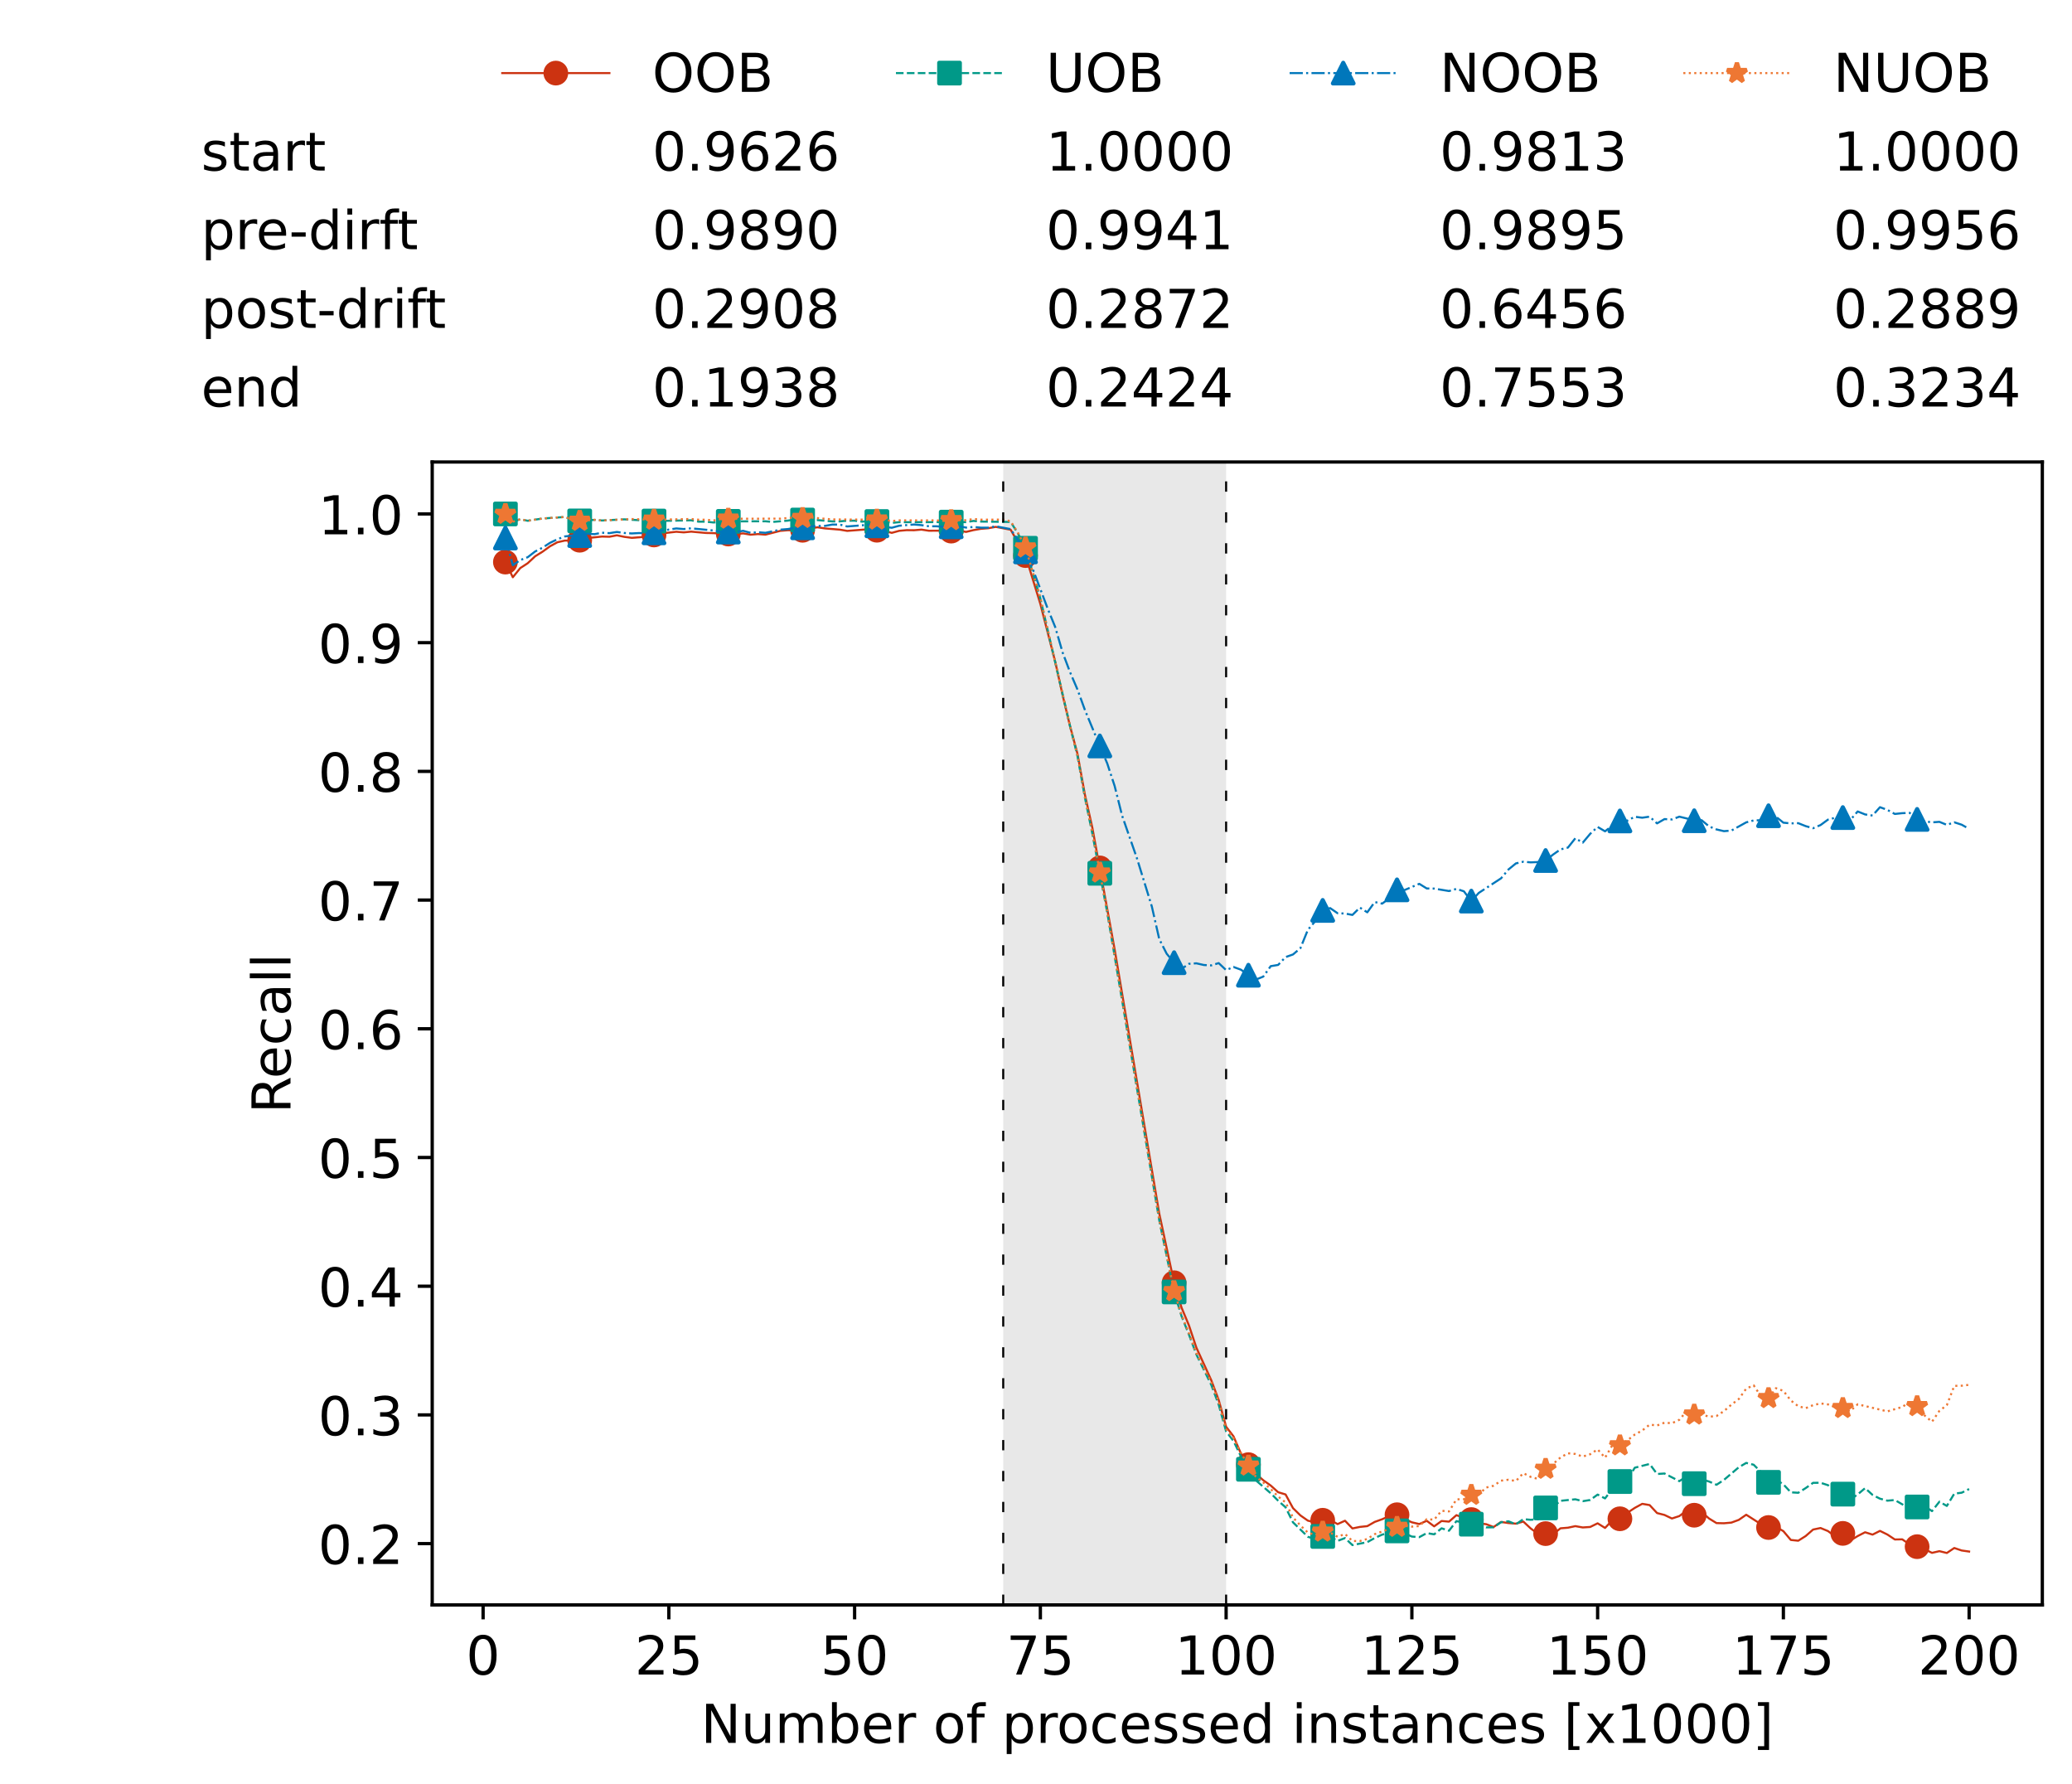 <?xml version="1.0" encoding="utf-8" standalone="no"?>
<!DOCTYPE svg PUBLIC "-//W3C//DTD SVG 1.1//EN"
  "http://www.w3.org/Graphics/SVG/1.1/DTD/svg11.dtd">
<!-- Created with matplotlib (https://matplotlib.org/) -->
<svg height="432.615pt" version="1.1" viewBox="0 0 502.65 432.615" width="502.65pt" xmlns="http://www.w3.org/2000/svg" xmlns:xlink="http://www.w3.org/1999/xlink">
 <defs>
  <style type="text/css">*{stroke-linecap:butt;stroke-linejoin:round;}</style>
 </defs>
 <g id="figure_1">
  <g id="patch_1">
   <path d="M 0 432.615 
L 502.65 432.615 
L 502.65 0 
L 0 0 
z
" style="fill:#ffffff;"/>
  </g>
  <g id="axes_1">
   <g id="patch_2">
    <path d="M 104.85 389.252 
L 495.45 389.252 
L 495.45 112.052 
L 104.85 112.052 
z
" style="fill:#ffffff;"/>
   </g>
   <g id="patch_3">
    <path clip-path="url(#pd4a453283c)" d="M 297.446 389.252 
L 297.446 112.052 
L 243.372 112.052 
L 243.372 389.252 
z
" style="fill:#d3d3d3;opacity:0.5;"/>
   </g>
   <g id="matplotlib.axis_1">
    <g id="xtick_1">
     <g id="line2d_1">
      <defs>
       <path d="M 0 0 
L 0 3.5 
" id="md81092773d" style="stroke:#000000;stroke-width:0.8;"/>
      </defs>
      <g>
       <use style="stroke:#000000;stroke-width:0.8;" x="117.197" xlink:href="#md81092773d" y="389.252"/>
      </g>
     </g>
     <g id="text_1">
      <!-- 0 -->
      <g transform="translate(113.061 406.13)scale(0.13 -0.13)">
       <defs>
        <path d="M 31.781 66.406 
Q 24.172 66.406 20.328 58.906 
Q 16.5 51.422 16.5 36.375 
Q 16.5 21.391 20.328 13.891 
Q 24.172 6.391 31.781 6.391 
Q 39.453 6.391 43.281 13.891 
Q 47.125 21.391 47.125 36.375 
Q 47.125 51.422 43.281 58.906 
Q 39.453 66.406 31.781 66.406 
z
M 31.781 74.219 
Q 44.047 74.219 50.516 64.516 
Q 56.984 54.828 56.984 36.375 
Q 56.984 17.969 50.516 8.266 
Q 44.047 -1.422 31.781 -1.422 
Q 19.531 -1.422 13.062 8.266 
Q 6.594 17.969 6.594 36.375 
Q 6.594 54.828 13.062 64.516 
Q 19.531 74.219 31.781 74.219 
z
" id="DejaVuSans-48"/>
       </defs>
       <use xlink:href="#DejaVuSans-48"/>
      </g>
     </g>
    </g>
    <g id="xtick_2">
     <g id="line2d_2">
      <g>
       <use style="stroke:#000000;stroke-width:0.8;" x="162.259" xlink:href="#md81092773d" y="389.252"/>
      </g>
     </g>
     <g id="text_2">
      <!-- 25 -->
      <g transform="translate(153.988 406.13)scale(0.13 -0.13)">
       <defs>
        <path d="M 19.188 8.297 
L 53.609 8.297 
L 53.609 0 
L 7.328 0 
L 7.328 8.297 
Q 12.938 14.109 22.625 23.891 
Q 32.328 33.688 34.812 36.531 
Q 39.547 41.844 41.422 45.531 
Q 43.312 49.219 43.312 52.781 
Q 43.312 58.594 39.234 62.25 
Q 35.156 65.922 28.609 65.922 
Q 23.969 65.922 18.812 64.312 
Q 13.672 62.703 7.812 59.422 
L 7.812 69.391 
Q 13.766 71.781 18.938 73 
Q 24.125 74.219 28.422 74.219 
Q 39.75 74.219 46.484 68.547 
Q 53.219 62.891 53.219 53.422 
Q 53.219 48.922 51.531 44.891 
Q 49.859 40.875 45.406 35.406 
Q 44.188 33.984 37.641 27.219 
Q 31.109 20.453 19.188 8.297 
z
" id="DejaVuSans-50"/>
        <path d="M 10.797 72.906 
L 49.516 72.906 
L 49.516 64.594 
L 19.828 64.594 
L 19.828 46.734 
Q 21.969 47.469 24.109 47.828 
Q 26.266 48.188 28.422 48.188 
Q 40.625 48.188 47.75 41.5 
Q 54.891 34.812 54.891 23.391 
Q 54.891 11.625 47.562 5.094 
Q 40.234 -1.422 26.906 -1.422 
Q 22.312 -1.422 17.547 -0.641 
Q 12.797 0.141 7.719 1.703 
L 7.719 11.625 
Q 12.109 9.234 16.797 8.062 
Q 21.484 6.891 26.703 6.891 
Q 35.156 6.891 40.078 11.328 
Q 45.016 15.766 45.016 23.391 
Q 45.016 31 40.078 35.438 
Q 35.156 39.891 26.703 39.891 
Q 22.75 39.891 18.812 39.016 
Q 14.891 38.141 10.797 36.281 
z
" id="DejaVuSans-53"/>
       </defs>
       <use xlink:href="#DejaVuSans-50"/>
       <use x="63.623" xlink:href="#DejaVuSans-53"/>
      </g>
     </g>
    </g>
    <g id="xtick_3">
     <g id="line2d_3">
      <g>
       <use style="stroke:#000000;stroke-width:0.8;" x="207.322" xlink:href="#md81092773d" y="389.252"/>
      </g>
     </g>
     <g id="text_3">
      <!-- 50 -->
      <g transform="translate(199.05 406.13)scale(0.13 -0.13)">
       <use xlink:href="#DejaVuSans-53"/>
       <use x="63.623" xlink:href="#DejaVuSans-48"/>
      </g>
     </g>
    </g>
    <g id="xtick_4">
     <g id="line2d_4">
      <g>
       <use style="stroke:#000000;stroke-width:0.8;" x="252.384" xlink:href="#md81092773d" y="389.252"/>
      </g>
     </g>
     <g id="text_4">
      <!-- 75 -->
      <g transform="translate(244.113 406.13)scale(0.13 -0.13)">
       <defs>
        <path d="M 8.203 72.906 
L 55.078 72.906 
L 55.078 68.703 
L 28.609 0 
L 18.312 0 
L 43.219 64.594 
L 8.203 64.594 
z
" id="DejaVuSans-55"/>
       </defs>
       <use xlink:href="#DejaVuSans-55"/>
       <use x="63.623" xlink:href="#DejaVuSans-53"/>
      </g>
     </g>
    </g>
    <g id="xtick_5">
     <g id="line2d_5">
      <g>
       <use style="stroke:#000000;stroke-width:0.8;" x="297.446" xlink:href="#md81092773d" y="389.252"/>
      </g>
     </g>
     <g id="text_5">
      <!-- 100 -->
      <g transform="translate(285.039 406.13)scale(0.13 -0.13)">
       <defs>
        <path d="M 12.406 8.297 
L 28.516 8.297 
L 28.516 63.922 
L 10.984 60.406 
L 10.984 69.391 
L 28.422 72.906 
L 38.281 72.906 
L 38.281 8.297 
L 54.391 8.297 
L 54.391 0 
L 12.406 0 
z
" id="DejaVuSans-49"/>
       </defs>
       <use xlink:href="#DejaVuSans-49"/>
       <use x="63.623" xlink:href="#DejaVuSans-48"/>
       <use x="127.246" xlink:href="#DejaVuSans-48"/>
      </g>
     </g>
    </g>
    <g id="xtick_6">
     <g id="line2d_6">
      <g>
       <use style="stroke:#000000;stroke-width:0.8;" x="342.509" xlink:href="#md81092773d" y="389.252"/>
      </g>
     </g>
     <g id="text_6">
      <!-- 125 -->
      <g transform="translate(330.102 406.13)scale(0.13 -0.13)">
       <use xlink:href="#DejaVuSans-49"/>
       <use x="63.623" xlink:href="#DejaVuSans-50"/>
       <use x="127.246" xlink:href="#DejaVuSans-53"/>
      </g>
     </g>
    </g>
    <g id="xtick_7">
     <g id="line2d_7">
      <g>
       <use style="stroke:#000000;stroke-width:0.8;" x="387.571" xlink:href="#md81092773d" y="389.252"/>
      </g>
     </g>
     <g id="text_7">
      <!-- 150 -->
      <g transform="translate(375.164 406.13)scale(0.13 -0.13)">
       <use xlink:href="#DejaVuSans-49"/>
       <use x="63.623" xlink:href="#DejaVuSans-53"/>
       <use x="127.246" xlink:href="#DejaVuSans-48"/>
      </g>
     </g>
    </g>
    <g id="xtick_8">
     <g id="line2d_8">
      <g>
       <use style="stroke:#000000;stroke-width:0.8;" x="432.633" xlink:href="#md81092773d" y="389.252"/>
      </g>
     </g>
     <g id="text_8">
      <!-- 175 -->
      <g transform="translate(420.226 406.13)scale(0.13 -0.13)">
       <use xlink:href="#DejaVuSans-49"/>
       <use x="63.623" xlink:href="#DejaVuSans-55"/>
       <use x="127.246" xlink:href="#DejaVuSans-53"/>
      </g>
     </g>
    </g>
    <g id="xtick_9">
     <g id="line2d_9">
      <g>
       <use style="stroke:#000000;stroke-width:0.8;" x="477.695" xlink:href="#md81092773d" y="389.252"/>
      </g>
     </g>
     <g id="text_9">
      <!-- 200 -->
      <g transform="translate(465.289 406.13)scale(0.13 -0.13)">
       <use xlink:href="#DejaVuSans-50"/>
       <use x="63.623" xlink:href="#DejaVuSans-48"/>
       <use x="127.246" xlink:href="#DejaVuSans-48"/>
      </g>
     </g>
    </g>
    <g id="text_10">
     <!-- Number of processed instances [x1000] -->
     <g transform="translate(170.025 422.711)scale(0.13 -0.13)">
      <defs>
       <path d="M 9.812 72.906 
L 23.094 72.906 
L 55.422 11.922 
L 55.422 72.906 
L 64.984 72.906 
L 64.984 0 
L 51.703 0 
L 19.391 60.984 
L 19.391 0 
L 9.812 0 
z
" id="DejaVuSans-78"/>
       <path d="M 8.5 21.578 
L 8.5 54.688 
L 17.484 54.688 
L 17.484 21.922 
Q 17.484 14.156 20.5 10.266 
Q 23.531 6.391 29.594 6.391 
Q 36.859 6.391 41.078 11.031 
Q 45.312 15.672 45.312 23.688 
L 45.312 54.688 
L 54.297 54.688 
L 54.297 0 
L 45.312 0 
L 45.312 8.406 
Q 42.047 3.422 37.719 1 
Q 33.406 -1.422 27.688 -1.422 
Q 18.266 -1.422 13.375 4.438 
Q 8.5 10.297 8.5 21.578 
z
M 31.109 56 
z
" id="DejaVuSans-117"/>
       <path d="M 52 44.188 
Q 55.375 50.25 60.062 53.125 
Q 64.75 56 71.094 56 
Q 79.641 56 84.281 50.016 
Q 88.922 44.047 88.922 33.016 
L 88.922 0 
L 79.891 0 
L 79.891 32.719 
Q 79.891 40.578 77.094 44.375 
Q 74.312 48.188 68.609 48.188 
Q 61.625 48.188 57.562 43.547 
Q 53.516 38.922 53.516 30.906 
L 53.516 0 
L 44.484 0 
L 44.484 32.719 
Q 44.484 40.625 41.703 44.406 
Q 38.922 48.188 33.109 48.188 
Q 26.219 48.188 22.156 43.531 
Q 18.109 38.875 18.109 30.906 
L 18.109 0 
L 9.078 0 
L 9.078 54.688 
L 18.109 54.688 
L 18.109 46.188 
Q 21.188 51.219 25.484 53.609 
Q 29.781 56 35.688 56 
Q 41.656 56 45.828 52.969 
Q 50 49.953 52 44.188 
z
" id="DejaVuSans-109"/>
       <path d="M 48.688 27.297 
Q 48.688 37.203 44.609 42.844 
Q 40.531 48.484 33.406 48.484 
Q 26.266 48.484 22.188 42.844 
Q 18.109 37.203 18.109 27.297 
Q 18.109 17.391 22.188 11.75 
Q 26.266 6.109 33.406 6.109 
Q 40.531 6.109 44.609 11.75 
Q 48.688 17.391 48.688 27.297 
z
M 18.109 46.391 
Q 20.953 51.266 25.266 53.625 
Q 29.594 56 35.594 56 
Q 45.562 56 51.781 48.094 
Q 58.016 40.188 58.016 27.297 
Q 58.016 14.406 51.781 6.484 
Q 45.562 -1.422 35.594 -1.422 
Q 29.594 -1.422 25.266 0.953 
Q 20.953 3.328 18.109 8.203 
L 18.109 0 
L 9.078 0 
L 9.078 75.984 
L 18.109 75.984 
z
" id="DejaVuSans-98"/>
       <path d="M 56.203 29.594 
L 56.203 25.203 
L 14.891 25.203 
Q 15.484 15.922 20.484 11.062 
Q 25.484 6.203 34.422 6.203 
Q 39.594 6.203 44.453 7.469 
Q 49.312 8.734 54.109 11.281 
L 54.109 2.781 
Q 49.266 0.734 44.188 -0.344 
Q 39.109 -1.422 33.891 -1.422 
Q 20.797 -1.422 13.156 6.188 
Q 5.516 13.812 5.516 26.812 
Q 5.516 40.234 12.766 48.109 
Q 20.016 56 32.328 56 
Q 43.359 56 49.781 48.891 
Q 56.203 41.797 56.203 29.594 
z
M 47.219 32.234 
Q 47.125 39.594 43.094 43.984 
Q 39.062 48.391 32.422 48.391 
Q 24.906 48.391 20.391 44.141 
Q 15.875 39.891 15.188 32.172 
z
" id="DejaVuSans-101"/>
       <path d="M 41.109 46.297 
Q 39.594 47.172 37.812 47.578 
Q 36.031 48 33.891 48 
Q 26.266 48 22.188 43.047 
Q 18.109 38.094 18.109 28.812 
L 18.109 0 
L 9.078 0 
L 9.078 54.688 
L 18.109 54.688 
L 18.109 46.188 
Q 20.953 51.172 25.484 53.578 
Q 30.031 56 36.531 56 
Q 37.453 56 38.578 55.875 
Q 39.703 55.766 41.062 55.516 
z
" id="DejaVuSans-114"/>
       <path id="DejaVuSans-32"/>
       <path d="M 30.609 48.391 
Q 23.391 48.391 19.188 42.75 
Q 14.984 37.109 14.984 27.297 
Q 14.984 17.484 19.156 11.844 
Q 23.344 6.203 30.609 6.203 
Q 37.797 6.203 41.984 11.859 
Q 46.188 17.531 46.188 27.297 
Q 46.188 37.016 41.984 42.703 
Q 37.797 48.391 30.609 48.391 
z
M 30.609 56 
Q 42.328 56 49.016 48.375 
Q 55.719 40.766 55.719 27.297 
Q 55.719 13.875 49.016 6.219 
Q 42.328 -1.422 30.609 -1.422 
Q 18.844 -1.422 12.172 6.219 
Q 5.516 13.875 5.516 27.297 
Q 5.516 40.766 12.172 48.375 
Q 18.844 56 30.609 56 
z
" id="DejaVuSans-111"/>
       <path d="M 37.109 75.984 
L 37.109 68.5 
L 28.516 68.5 
Q 23.688 68.5 21.797 66.547 
Q 19.922 64.594 19.922 59.516 
L 19.922 54.688 
L 34.719 54.688 
L 34.719 47.703 
L 19.922 47.703 
L 19.922 0 
L 10.891 0 
L 10.891 47.703 
L 2.297 47.703 
L 2.297 54.688 
L 10.891 54.688 
L 10.891 58.5 
Q 10.891 67.625 15.141 71.797 
Q 19.391 75.984 28.609 75.984 
z
" id="DejaVuSans-102"/>
       <path d="M 18.109 8.203 
L 18.109 -20.797 
L 9.078 -20.797 
L 9.078 54.688 
L 18.109 54.688 
L 18.109 46.391 
Q 20.953 51.266 25.266 53.625 
Q 29.594 56 35.594 56 
Q 45.562 56 51.781 48.094 
Q 58.016 40.188 58.016 27.297 
Q 58.016 14.406 51.781 6.484 
Q 45.562 -1.422 35.594 -1.422 
Q 29.594 -1.422 25.266 0.953 
Q 20.953 3.328 18.109 8.203 
z
M 48.688 27.297 
Q 48.688 37.203 44.609 42.844 
Q 40.531 48.484 33.406 48.484 
Q 26.266 48.484 22.188 42.844 
Q 18.109 37.203 18.109 27.297 
Q 18.109 17.391 22.188 11.75 
Q 26.266 6.109 33.406 6.109 
Q 40.531 6.109 44.609 11.75 
Q 48.688 17.391 48.688 27.297 
z
" id="DejaVuSans-112"/>
       <path d="M 48.781 52.594 
L 48.781 44.188 
Q 44.969 46.297 41.141 47.344 
Q 37.312 48.391 33.406 48.391 
Q 24.656 48.391 19.812 42.844 
Q 14.984 37.312 14.984 27.297 
Q 14.984 17.281 19.812 11.734 
Q 24.656 6.203 33.406 6.203 
Q 37.312 6.203 41.141 7.25 
Q 44.969 8.297 48.781 10.406 
L 48.781 2.094 
Q 45.016 0.344 40.984 -0.531 
Q 36.969 -1.422 32.422 -1.422 
Q 20.062 -1.422 12.781 6.344 
Q 5.516 14.109 5.516 27.297 
Q 5.516 40.672 12.859 48.328 
Q 20.219 56 33.016 56 
Q 37.156 56 41.109 55.141 
Q 45.062 54.297 48.781 52.594 
z
" id="DejaVuSans-99"/>
       <path d="M 44.281 53.078 
L 44.281 44.578 
Q 40.484 46.531 36.375 47.5 
Q 32.281 48.484 27.875 48.484 
Q 21.188 48.484 17.844 46.438 
Q 14.5 44.391 14.5 40.281 
Q 14.5 37.156 16.891 35.375 
Q 19.281 33.594 26.516 31.984 
L 29.594 31.297 
Q 39.156 29.25 43.188 25.516 
Q 47.219 21.781 47.219 15.094 
Q 47.219 7.469 41.188 3.016 
Q 35.156 -1.422 24.609 -1.422 
Q 20.219 -1.422 15.453 -0.562 
Q 10.688 0.297 5.422 2 
L 5.422 11.281 
Q 10.406 8.688 15.234 7.391 
Q 20.062 6.109 24.812 6.109 
Q 31.156 6.109 34.562 8.281 
Q 37.984 10.453 37.984 14.406 
Q 37.984 18.062 35.516 20.016 
Q 33.062 21.969 24.703 23.781 
L 21.578 24.516 
Q 13.234 26.266 9.516 29.906 
Q 5.812 33.547 5.812 39.891 
Q 5.812 47.609 11.281 51.797 
Q 16.75 56 26.812 56 
Q 31.781 56 36.172 55.266 
Q 40.578 54.547 44.281 53.078 
z
" id="DejaVuSans-115"/>
       <path d="M 45.406 46.391 
L 45.406 75.984 
L 54.391 75.984 
L 54.391 0 
L 45.406 0 
L 45.406 8.203 
Q 42.578 3.328 38.25 0.953 
Q 33.938 -1.422 27.875 -1.422 
Q 17.969 -1.422 11.734 6.484 
Q 5.516 14.406 5.516 27.297 
Q 5.516 40.188 11.734 48.094 
Q 17.969 56 27.875 56 
Q 33.938 56 38.25 53.625 
Q 42.578 51.266 45.406 46.391 
z
M 14.797 27.297 
Q 14.797 17.391 18.875 11.75 
Q 22.953 6.109 30.078 6.109 
Q 37.203 6.109 41.297 11.75 
Q 45.406 17.391 45.406 27.297 
Q 45.406 37.203 41.297 42.844 
Q 37.203 48.484 30.078 48.484 
Q 22.953 48.484 18.875 42.844 
Q 14.797 37.203 14.797 27.297 
z
" id="DejaVuSans-100"/>
       <path d="M 9.422 54.688 
L 18.406 54.688 
L 18.406 0 
L 9.422 0 
z
M 9.422 75.984 
L 18.406 75.984 
L 18.406 64.594 
L 9.422 64.594 
z
" id="DejaVuSans-105"/>
       <path d="M 54.891 33.016 
L 54.891 0 
L 45.906 0 
L 45.906 32.719 
Q 45.906 40.484 42.875 44.328 
Q 39.844 48.188 33.797 48.188 
Q 26.516 48.188 22.312 43.547 
Q 18.109 38.922 18.109 30.906 
L 18.109 0 
L 9.078 0 
L 9.078 54.688 
L 18.109 54.688 
L 18.109 46.188 
Q 21.344 51.125 25.703 53.562 
Q 30.078 56 35.797 56 
Q 45.219 56 50.047 50.172 
Q 54.891 44.344 54.891 33.016 
z
" id="DejaVuSans-110"/>
       <path d="M 18.312 70.219 
L 18.312 54.688 
L 36.812 54.688 
L 36.812 47.703 
L 18.312 47.703 
L 18.312 18.016 
Q 18.312 11.328 20.141 9.422 
Q 21.969 7.516 27.594 7.516 
L 36.812 7.516 
L 36.812 0 
L 27.594 0 
Q 17.188 0 13.234 3.875 
Q 9.281 7.766 9.281 18.016 
L 9.281 47.703 
L 2.688 47.703 
L 2.688 54.688 
L 9.281 54.688 
L 9.281 70.219 
z
" id="DejaVuSans-116"/>
       <path d="M 34.281 27.484 
Q 23.391 27.484 19.188 25 
Q 14.984 22.516 14.984 16.5 
Q 14.984 11.719 18.141 8.906 
Q 21.297 6.109 26.703 6.109 
Q 34.188 6.109 38.703 11.406 
Q 43.219 16.703 43.219 25.484 
L 43.219 27.484 
z
M 52.203 31.203 
L 52.203 0 
L 43.219 0 
L 43.219 8.297 
Q 40.141 3.328 35.547 0.953 
Q 30.953 -1.422 24.312 -1.422 
Q 15.922 -1.422 10.953 3.297 
Q 6 8.016 6 15.922 
Q 6 25.141 12.172 29.828 
Q 18.359 34.516 30.609 34.516 
L 43.219 34.516 
L 43.219 35.406 
Q 43.219 41.609 39.141 45 
Q 35.062 48.391 27.688 48.391 
Q 23 48.391 18.547 47.266 
Q 14.109 46.141 10.016 43.891 
L 10.016 52.203 
Q 14.938 54.109 19.578 55.047 
Q 24.219 56 28.609 56 
Q 40.484 56 46.344 49.844 
Q 52.203 43.703 52.203 31.203 
z
" id="DejaVuSans-97"/>
       <path d="M 8.594 75.984 
L 29.297 75.984 
L 29.297 69 
L 17.578 69 
L 17.578 -6.203 
L 29.297 -6.203 
L 29.297 -13.188 
L 8.594 -13.188 
z
" id="DejaVuSans-91"/>
       <path d="M 54.891 54.688 
L 35.109 28.078 
L 55.906 0 
L 45.312 0 
L 29.391 21.484 
L 13.484 0 
L 2.875 0 
L 24.125 28.609 
L 4.688 54.688 
L 15.281 54.688 
L 29.781 35.203 
L 44.281 54.688 
z
" id="DejaVuSans-120"/>
       <path d="M 30.422 75.984 
L 30.422 -13.188 
L 9.719 -13.188 
L 9.719 -6.203 
L 21.391 -6.203 
L 21.391 69 
L 9.719 69 
L 9.719 75.984 
z
" id="DejaVuSans-93"/>
      </defs>
      <use xlink:href="#DejaVuSans-78"/>
      <use x="74.805" xlink:href="#DejaVuSans-117"/>
      <use x="138.184" xlink:href="#DejaVuSans-109"/>
      <use x="235.596" xlink:href="#DejaVuSans-98"/>
      <use x="299.072" xlink:href="#DejaVuSans-101"/>
      <use x="360.596" xlink:href="#DejaVuSans-114"/>
      <use x="401.709" xlink:href="#DejaVuSans-32"/>
      <use x="433.496" xlink:href="#DejaVuSans-111"/>
      <use x="494.678" xlink:href="#DejaVuSans-102"/>
      <use x="529.883" xlink:href="#DejaVuSans-32"/>
      <use x="561.67" xlink:href="#DejaVuSans-112"/>
      <use x="625.146" xlink:href="#DejaVuSans-114"/>
      <use x="664.01" xlink:href="#DejaVuSans-111"/>
      <use x="725.191" xlink:href="#DejaVuSans-99"/>
      <use x="780.172" xlink:href="#DejaVuSans-101"/>
      <use x="841.695" xlink:href="#DejaVuSans-115"/>
      <use x="893.795" xlink:href="#DejaVuSans-115"/>
      <use x="945.895" xlink:href="#DejaVuSans-101"/>
      <use x="1007.418" xlink:href="#DejaVuSans-100"/>
      <use x="1070.895" xlink:href="#DejaVuSans-32"/>
      <use x="1102.682" xlink:href="#DejaVuSans-105"/>
      <use x="1130.465" xlink:href="#DejaVuSans-110"/>
      <use x="1193.844" xlink:href="#DejaVuSans-115"/>
      <use x="1245.943" xlink:href="#DejaVuSans-116"/>
      <use x="1285.152" xlink:href="#DejaVuSans-97"/>
      <use x="1346.432" xlink:href="#DejaVuSans-110"/>
      <use x="1409.811" xlink:href="#DejaVuSans-99"/>
      <use x="1464.791" xlink:href="#DejaVuSans-101"/>
      <use x="1526.314" xlink:href="#DejaVuSans-115"/>
      <use x="1578.414" xlink:href="#DejaVuSans-32"/>
      <use x="1610.201" xlink:href="#DejaVuSans-91"/>
      <use x="1649.215" xlink:href="#DejaVuSans-120"/>
      <use x="1708.395" xlink:href="#DejaVuSans-49"/>
      <use x="1772.018" xlink:href="#DejaVuSans-48"/>
      <use x="1835.641" xlink:href="#DejaVuSans-48"/>
      <use x="1899.264" xlink:href="#DejaVuSans-48"/>
      <use x="1962.887" xlink:href="#DejaVuSans-93"/>
     </g>
    </g>
   </g>
   <g id="matplotlib.axis_2">
    <g id="ytick_1">
     <g id="line2d_10">
      <defs>
       <path d="M 0 0 
L -3.5 0 
" id="mfe64ff8a2e" style="stroke:#000000;stroke-width:0.8;"/>
      </defs>
      <g>
       <use style="stroke:#000000;stroke-width:0.8;" x="104.85" xlink:href="#mfe64ff8a2e" y="374.38"/>
      </g>
     </g>
     <g id="text_11">
      <!-- 0.2 -->
      <g transform="translate(77.176 379.319)scale(0.13 -0.13)">
       <defs>
        <path d="M 10.688 12.406 
L 21 12.406 
L 21 0 
L 10.688 0 
z
" id="DejaVuSans-46"/>
       </defs>
       <use xlink:href="#DejaVuSans-48"/>
       <use x="63.623" xlink:href="#DejaVuSans-46"/>
       <use x="95.41" xlink:href="#DejaVuSans-50"/>
      </g>
     </g>
    </g>
    <g id="ytick_2">
     <g id="line2d_11">
      <g>
       <use style="stroke:#000000;stroke-width:0.8;" x="104.85" xlink:href="#mfe64ff8a2e" y="343.164"/>
      </g>
     </g>
     <g id="text_12">
      <!-- 0.3 -->
      <g transform="translate(77.176 348.103)scale(0.13 -0.13)">
       <defs>
        <path d="M 40.578 39.312 
Q 47.656 37.797 51.625 33 
Q 55.609 28.219 55.609 21.188 
Q 55.609 10.406 48.188 4.484 
Q 40.766 -1.422 27.094 -1.422 
Q 22.516 -1.422 17.656 -0.516 
Q 12.797 0.391 7.625 2.203 
L 7.625 11.719 
Q 11.719 9.328 16.594 8.109 
Q 21.484 6.891 26.812 6.891 
Q 36.078 6.891 40.938 10.547 
Q 45.797 14.203 45.797 21.188 
Q 45.797 27.641 41.281 31.266 
Q 36.766 34.906 28.719 34.906 
L 20.219 34.906 
L 20.219 43.016 
L 29.109 43.016 
Q 36.375 43.016 40.234 45.922 
Q 44.094 48.828 44.094 54.297 
Q 44.094 59.906 40.109 62.906 
Q 36.141 65.922 28.719 65.922 
Q 24.656 65.922 20.016 65.031 
Q 15.375 64.156 9.812 62.312 
L 9.812 71.094 
Q 15.438 72.656 20.344 73.438 
Q 25.25 74.219 29.594 74.219 
Q 40.828 74.219 47.359 69.109 
Q 53.906 64.016 53.906 55.328 
Q 53.906 49.266 50.438 45.094 
Q 46.969 40.922 40.578 39.312 
z
" id="DejaVuSans-51"/>
       </defs>
       <use xlink:href="#DejaVuSans-48"/>
       <use x="63.623" xlink:href="#DejaVuSans-46"/>
       <use x="95.41" xlink:href="#DejaVuSans-51"/>
      </g>
     </g>
    </g>
    <g id="ytick_3">
     <g id="line2d_12">
      <g>
       <use style="stroke:#000000;stroke-width:0.8;" x="104.85" xlink:href="#mfe64ff8a2e" y="311.948"/>
      </g>
     </g>
     <g id="text_13">
      <!-- 0.4 -->
      <g transform="translate(77.176 316.887)scale(0.13 -0.13)">
       <defs>
        <path d="M 37.797 64.312 
L 12.891 25.391 
L 37.797 25.391 
z
M 35.203 72.906 
L 47.609 72.906 
L 47.609 25.391 
L 58.016 25.391 
L 58.016 17.188 
L 47.609 17.188 
L 47.609 0 
L 37.797 0 
L 37.797 17.188 
L 4.891 17.188 
L 4.891 26.703 
z
" id="DejaVuSans-52"/>
       </defs>
       <use xlink:href="#DejaVuSans-48"/>
       <use x="63.623" xlink:href="#DejaVuSans-46"/>
       <use x="95.41" xlink:href="#DejaVuSans-52"/>
      </g>
     </g>
    </g>
    <g id="ytick_4">
     <g id="line2d_13">
      <g>
       <use style="stroke:#000000;stroke-width:0.8;" x="104.85" xlink:href="#mfe64ff8a2e" y="280.732"/>
      </g>
     </g>
     <g id="text_14">
      <!-- 0.5 -->
      <g transform="translate(77.176 285.671)scale(0.13 -0.13)">
       <use xlink:href="#DejaVuSans-48"/>
       <use x="63.623" xlink:href="#DejaVuSans-46"/>
       <use x="95.41" xlink:href="#DejaVuSans-53"/>
      </g>
     </g>
    </g>
    <g id="ytick_5">
     <g id="line2d_14">
      <g>
       <use style="stroke:#000000;stroke-width:0.8;" x="104.85" xlink:href="#mfe64ff8a2e" y="249.516"/>
      </g>
     </g>
     <g id="text_15">
      <!-- 0.6 -->
      <g transform="translate(77.176 254.455)scale(0.13 -0.13)">
       <defs>
        <path d="M 33.016 40.375 
Q 26.375 40.375 22.484 35.828 
Q 18.609 31.297 18.609 23.391 
Q 18.609 15.531 22.484 10.953 
Q 26.375 6.391 33.016 6.391 
Q 39.656 6.391 43.531 10.953 
Q 47.406 15.531 47.406 23.391 
Q 47.406 31.297 43.531 35.828 
Q 39.656 40.375 33.016 40.375 
z
M 52.594 71.297 
L 52.594 62.312 
Q 48.875 64.062 45.094 64.984 
Q 41.312 65.922 37.594 65.922 
Q 27.828 65.922 22.672 59.328 
Q 17.531 52.734 16.797 39.406 
Q 19.672 43.656 24.016 45.922 
Q 28.375 48.188 33.594 48.188 
Q 44.578 48.188 50.953 41.516 
Q 57.328 34.859 57.328 23.391 
Q 57.328 12.156 50.688 5.359 
Q 44.047 -1.422 33.016 -1.422 
Q 20.359 -1.422 13.672 8.266 
Q 6.984 17.969 6.984 36.375 
Q 6.984 53.656 15.188 63.938 
Q 23.391 74.219 37.203 74.219 
Q 40.922 74.219 44.703 73.484 
Q 48.484 72.75 52.594 71.297 
z
" id="DejaVuSans-54"/>
       </defs>
       <use xlink:href="#DejaVuSans-48"/>
       <use x="63.623" xlink:href="#DejaVuSans-46"/>
       <use x="95.41" xlink:href="#DejaVuSans-54"/>
      </g>
     </g>
    </g>
    <g id="ytick_6">
     <g id="line2d_15">
      <g>
       <use style="stroke:#000000;stroke-width:0.8;" x="104.85" xlink:href="#mfe64ff8a2e" y="218.3"/>
      </g>
     </g>
     <g id="text_16">
      <!-- 0.7 -->
      <g transform="translate(77.176 223.239)scale(0.13 -0.13)">
       <use xlink:href="#DejaVuSans-48"/>
       <use x="63.623" xlink:href="#DejaVuSans-46"/>
       <use x="95.41" xlink:href="#DejaVuSans-55"/>
      </g>
     </g>
    </g>
    <g id="ytick_7">
     <g id="line2d_16">
      <g>
       <use style="stroke:#000000;stroke-width:0.8;" x="104.85" xlink:href="#mfe64ff8a2e" y="187.084"/>
      </g>
     </g>
     <g id="text_17">
      <!-- 0.8 -->
      <g transform="translate(77.176 192.023)scale(0.13 -0.13)">
       <defs>
        <path d="M 31.781 34.625 
Q 24.75 34.625 20.719 30.859 
Q 16.703 27.094 16.703 20.516 
Q 16.703 13.922 20.719 10.156 
Q 24.75 6.391 31.781 6.391 
Q 38.812 6.391 42.859 10.172 
Q 46.922 13.969 46.922 20.516 
Q 46.922 27.094 42.891 30.859 
Q 38.875 34.625 31.781 34.625 
z
M 21.922 38.812 
Q 15.578 40.375 12.031 44.719 
Q 8.5 49.078 8.5 55.328 
Q 8.5 64.062 14.719 69.141 
Q 20.953 74.219 31.781 74.219 
Q 42.672 74.219 48.875 69.141 
Q 55.078 64.062 55.078 55.328 
Q 55.078 49.078 51.531 44.719 
Q 48 40.375 41.703 38.812 
Q 48.828 37.156 52.797 32.312 
Q 56.781 27.484 56.781 20.516 
Q 56.781 9.906 50.312 4.234 
Q 43.844 -1.422 31.781 -1.422 
Q 19.734 -1.422 13.25 4.234 
Q 6.781 9.906 6.781 20.516 
Q 6.781 27.484 10.781 32.312 
Q 14.797 37.156 21.922 38.812 
z
M 18.312 54.391 
Q 18.312 48.734 21.844 45.562 
Q 25.391 42.391 31.781 42.391 
Q 38.141 42.391 41.719 45.562 
Q 45.312 48.734 45.312 54.391 
Q 45.312 60.062 41.719 63.234 
Q 38.141 66.406 31.781 66.406 
Q 25.391 66.406 21.844 63.234 
Q 18.312 60.062 18.312 54.391 
z
" id="DejaVuSans-56"/>
       </defs>
       <use xlink:href="#DejaVuSans-48"/>
       <use x="63.623" xlink:href="#DejaVuSans-46"/>
       <use x="95.41" xlink:href="#DejaVuSans-56"/>
      </g>
     </g>
    </g>
    <g id="ytick_8">
     <g id="line2d_17">
      <g>
       <use style="stroke:#000000;stroke-width:0.8;" x="104.85" xlink:href="#mfe64ff8a2e" y="155.868"/>
      </g>
     </g>
     <g id="text_18">
      <!-- 0.9 -->
      <g transform="translate(77.176 160.807)scale(0.13 -0.13)">
       <defs>
        <path d="M 10.984 1.516 
L 10.984 10.5 
Q 14.703 8.734 18.5 7.812 
Q 22.312 6.891 25.984 6.891 
Q 35.75 6.891 40.891 13.453 
Q 46.047 20.016 46.781 33.406 
Q 43.953 29.203 39.594 26.953 
Q 35.25 24.703 29.984 24.703 
Q 19.047 24.703 12.672 31.312 
Q 6.297 37.938 6.297 49.422 
Q 6.297 60.641 12.938 67.422 
Q 19.578 74.219 30.609 74.219 
Q 43.266 74.219 49.922 64.516 
Q 56.594 54.828 56.594 36.375 
Q 56.594 19.141 48.406 8.859 
Q 40.234 -1.422 26.422 -1.422 
Q 22.703 -1.422 18.891 -0.688 
Q 15.094 0.047 10.984 1.516 
z
M 30.609 32.422 
Q 37.25 32.422 41.125 36.953 
Q 45.016 41.5 45.016 49.422 
Q 45.016 57.281 41.125 61.844 
Q 37.25 66.406 30.609 66.406 
Q 23.969 66.406 20.094 61.844 
Q 16.219 57.281 16.219 49.422 
Q 16.219 41.5 20.094 36.953 
Q 23.969 32.422 30.609 32.422 
z
" id="DejaVuSans-57"/>
       </defs>
       <use xlink:href="#DejaVuSans-48"/>
       <use x="63.623" xlink:href="#DejaVuSans-46"/>
       <use x="95.41" xlink:href="#DejaVuSans-57"/>
      </g>
     </g>
    </g>
    <g id="ytick_9">
     <g id="line2d_18">
      <g>
       <use style="stroke:#000000;stroke-width:0.8;" x="104.85" xlink:href="#mfe64ff8a2e" y="124.652"/>
      </g>
     </g>
     <g id="text_19">
      <!-- 1.0 -->
      <g transform="translate(77.176 129.591)scale(0.13 -0.13)">
       <use xlink:href="#DejaVuSans-49"/>
       <use x="63.623" xlink:href="#DejaVuSans-46"/>
       <use x="95.41" xlink:href="#DejaVuSans-48"/>
      </g>
     </g>
    </g>
    <g id="text_20">
     <!-- Recall -->
     <g transform="translate(70.472 270.044)rotate(-90)scale(0.13 -0.13)">
      <defs>
       <path d="M 44.391 34.188 
Q 47.562 33.109 50.562 29.594 
Q 53.562 26.078 56.594 19.922 
L 66.609 0 
L 56 0 
L 46.688 18.703 
Q 43.062 26.031 39.672 28.422 
Q 36.281 30.812 30.422 30.812 
L 19.672 30.812 
L 19.672 0 
L 9.812 0 
L 9.812 72.906 
L 32.078 72.906 
Q 44.578 72.906 50.734 67.672 
Q 56.891 62.453 56.891 51.906 
Q 56.891 45.016 53.688 40.469 
Q 50.484 35.938 44.391 34.188 
z
M 19.672 64.797 
L 19.672 38.922 
L 32.078 38.922 
Q 39.203 38.922 42.844 42.219 
Q 46.484 45.516 46.484 51.906 
Q 46.484 58.297 42.844 61.547 
Q 39.203 64.797 32.078 64.797 
z
" id="DejaVuSans-82"/>
       <path d="M 9.422 75.984 
L 18.406 75.984 
L 18.406 0 
L 9.422 0 
z
" id="DejaVuSans-108"/>
      </defs>
      <use xlink:href="#DejaVuSans-82"/>
      <use x="64.982" xlink:href="#DejaVuSans-101"/>
      <use x="126.506" xlink:href="#DejaVuSans-99"/>
      <use x="181.486" xlink:href="#DejaVuSans-97"/>
      <use x="242.766" xlink:href="#DejaVuSans-108"/>
      <use x="270.549" xlink:href="#DejaVuSans-108"/>
     </g>
    </g>
   </g>
   <g id="line2d_19"/>
   <g id="line2d_20"/>
   <g id="line2d_21"/>
   <g id="line2d_22"/>
   <g id="line2d_23"/>
   <g id="line2d_24">
    <path clip-path="url(#pd4a453283c)" d="M 122.605 136.321 
L 124.407 140.004 
L 126.21 137.777 
L 128.012 136.605 
L 129.815 134.924 
L 131.617 133.803 
L 133.419 132.496 
L 135.222 131.515 
L 137.024 131.11 
L 138.827 131.128 
L 140.629 131.021 
L 142.432 130.49 
L 146.037 130.133 
L 147.839 130.179 
L 149.642 129.834 
L 151.444 130.203 
L 153.247 130.448 
L 156.852 130.164 
L 160.457 129.384 
L 164.062 128.969 
L 165.864 129.117 
L 167.667 128.94 
L 171.272 129.262 
L 173.074 129.301 
L 176.679 129.519 
L 178.482 129.519 
L 180.284 129.369 
L 182.087 129.678 
L 183.889 129.53 
L 185.692 129.668 
L 189.297 128.749 
L 191.099 128.603 
L 194.704 128.609 
L 196.507 128.163 
L 198.309 127.887 
L 200.112 128.156 
L 203.717 128.456 
L 205.519 128.76 
L 210.927 128.34 
L 214.532 128.753 
L 216.334 129.236 
L 218.137 128.743 
L 219.939 128.582 
L 221.742 128.6 
L 223.544 128.449 
L 225.347 128.723 
L 232.557 128.669 
L 234.359 129.005 
L 236.162 128.571 
L 237.964 128.254 
L 239.767 128.107 
L 241.569 127.786 
L 245.174 128.474 
L 248.779 134.742 
L 252.384 146.485 
L 255.989 160.505 
L 257.791 168.645 
L 259.594 176.176 
L 261.396 182.856 
L 263.199 192.788 
L 265.001 200.787 
L 270.409 230.298 
L 281.224 294.32 
L 284.829 311.114 
L 286.631 317.136 
L 288.434 321.468 
L 290.236 326.861 
L 293.841 334.745 
L 295.644 339.546 
L 297.446 346.036 
L 299.249 348.38 
L 301.051 352.573 
L 302.854 355.233 
L 304.656 357.452 
L 306.459 359.009 
L 308.261 360.29 
L 310.064 361.91 
L 311.866 362.452 
L 313.669 365.77 
L 315.471 367.538 
L 317.274 368.807 
L 319.076 369.239 
L 320.879 368.716 
L 322.681 368.634 
L 324.484 369.644 
L 326.286 368.829 
L 328.089 370.699 
L 329.891 370.329 
L 331.694 370.138 
L 333.496 369.113 
L 335.299 368.466 
L 337.101 367.673 
L 338.904 367.377 
L 340.706 368.414 
L 342.509 369.211 
L 344.311 369.633 
L 346.114 368.847 
L 347.916 370.192 
L 349.719 368.89 
L 351.521 369.05 
L 353.324 367.474 
L 355.126 368.141 
L 356.928 368.549 
L 358.731 369.456 
L 360.533 369.668 
L 362.336 370.35 
L 364.138 369.121 
L 365.941 369.393 
L 367.743 369.537 
L 369.546 369.03 
L 371.348 370.713 
L 373.151 372.033 
L 374.953 371.952 
L 376.756 372.122 
L 378.558 370.669 
L 380.361 370.521 
L 382.163 370.14 
L 383.966 370.459 
L 385.768 370.34 
L 387.571 369.457 
L 389.373 370.578 
L 391.176 368.687 
L 392.978 368.357 
L 394.781 366.91 
L 396.583 365.717 
L 398.386 364.731 
L 400.188 365.037 
L 401.991 366.969 
L 403.793 367.429 
L 405.596 368.288 
L 407.398 367.699 
L 409.201 366.342 
L 411.003 367.492 
L 412.806 366.726 
L 414.608 368.294 
L 416.411 369.403 
L 418.213 369.442 
L 420.016 369.284 
L 421.818 368.621 
L 423.621 367.375 
L 427.226 369.685 
L 429.028 370.473 
L 430.831 370.296 
L 432.633 371.36 
L 434.436 373.492 
L 436.238 373.678 
L 438.041 372.543 
L 439.843 370.969 
L 441.646 370.593 
L 443.448 371.335 
L 445.251 372.671 
L 447.053 371.897 
L 448.856 373.648 
L 450.658 372.545 
L 452.461 371.625 
L 454.263 372.199 
L 456.066 371.293 
L 457.868 372.178 
L 459.671 373.373 
L 461.473 373.341 
L 463.276 374.594 
L 466.881 375.715 
L 468.683 376.622 
L 470.485 376.208 
L 472.288 376.652 
L 474.09 375.443 
L 475.893 376.048 
L 477.695 376.304 
L 477.695 376.304 
" style="fill:none;stroke:#cc3311;stroke-linecap:square;stroke-width:0.5;"/>
    <defs>
     <path d="M 0 2.5 
C 0.663 2.5 1.299 2.237 1.768 1.768 
C 2.237 1.299 2.5 0.663 2.5 0 
C 2.5 -0.663 2.237 -1.299 1.768 -1.768 
C 1.299 -2.237 0.663 -2.5 0 -2.5 
C -0.663 -2.5 -1.299 -2.237 -1.768 -1.768 
C -2.237 -1.299 -2.5 -0.663 -2.5 0 
C -2.5 0.663 -2.237 1.299 -1.768 1.768 
C -1.299 2.237 -0.663 2.5 0 2.5 
z
" id="m4ac4d85b4f" style="stroke:#cc3311;"/>
    </defs>
    <g clip-path="url(#pd4a453283c)">
     <use style="fill:#cc3311;stroke:#cc3311;" x="122.605" xlink:href="#m4ac4d85b4f" y="136.321"/>
     <use style="fill:#cc3311;stroke:#cc3311;" x="140.629" xlink:href="#m4ac4d85b4f" y="131.021"/>
     <use style="fill:#cc3311;stroke:#cc3311;" x="158.654" xlink:href="#m4ac4d85b4f" y="129.747"/>
     <use style="fill:#cc3311;stroke:#cc3311;" x="176.679" xlink:href="#m4ac4d85b4f" y="129.519"/>
     <use style="fill:#cc3311;stroke:#cc3311;" x="194.704" xlink:href="#m4ac4d85b4f" y="128.609"/>
     <use style="fill:#cc3311;stroke:#cc3311;" x="212.729" xlink:href="#m4ac4d85b4f" y="128.597"/>
     <use style="fill:#cc3311;stroke:#cc3311;" x="230.754" xlink:href="#m4ac4d85b4f" y="128.812"/>
     <use style="fill:#cc3311;stroke:#cc3311;" x="248.779" xlink:href="#m4ac4d85b4f" y="134.742"/>
     <use style="fill:#cc3311;stroke:#cc3311;" x="266.804" xlink:href="#m4ac4d85b4f" y="210.497"/>
     <use style="fill:#cc3311;stroke:#cc3311;" x="284.829" xlink:href="#m4ac4d85b4f" y="311.114"/>
     <use style="fill:#cc3311;stroke:#cc3311;" x="302.854" xlink:href="#m4ac4d85b4f" y="355.233"/>
     <use style="fill:#cc3311;stroke:#cc3311;" x="320.879" xlink:href="#m4ac4d85b4f" y="368.716"/>
     <use style="fill:#cc3311;stroke:#cc3311;" x="338.904" xlink:href="#m4ac4d85b4f" y="367.377"/>
     <use style="fill:#cc3311;stroke:#cc3311;" x="356.928" xlink:href="#m4ac4d85b4f" y="368.549"/>
     <use style="fill:#cc3311;stroke:#cc3311;" x="374.953" xlink:href="#m4ac4d85b4f" y="371.952"/>
     <use style="fill:#cc3311;stroke:#cc3311;" x="392.978" xlink:href="#m4ac4d85b4f" y="368.357"/>
     <use style="fill:#cc3311;stroke:#cc3311;" x="411.003" xlink:href="#m4ac4d85b4f" y="367.492"/>
     <use style="fill:#cc3311;stroke:#cc3311;" x="429.028" xlink:href="#m4ac4d85b4f" y="370.473"/>
     <use style="fill:#cc3311;stroke:#cc3311;" x="447.053" xlink:href="#m4ac4d85b4f" y="371.897"/>
     <use style="fill:#cc3311;stroke:#cc3311;" x="465.078" xlink:href="#m4ac4d85b4f" y="375.12"/>
    </g>
   </g>
   <g id="line2d_25"/>
   <g id="line2d_26"/>
   <g id="line2d_27"/>
   <g id="line2d_28"/>
   <g id="line2d_29">
    <path clip-path="url(#pd4a453283c)" d="M 122.605 124.652 
L 124.407 126.555 
L 126.21 125.921 
L 128.012 126.307 
L 131.617 125.755 
L 137.024 125.387 
L 138.827 125.978 
L 140.629 126.338 
L 144.234 126.079 
L 146.037 126.239 
L 151.444 125.959 
L 158.654 126.375 
L 167.667 126.191 
L 169.469 126.52 
L 171.272 126.52 
L 173.074 126.72 
L 176.679 126.45 
L 185.692 126.431 
L 187.494 126.583 
L 191.099 126.271 
L 192.902 125.971 
L 194.704 126.128 
L 196.507 125.981 
L 201.914 126.454 
L 203.717 126.454 
L 205.519 126.281 
L 207.322 126.281 
L 209.124 126.523 
L 210.927 126.362 
L 212.729 126.49 
L 214.532 126.49 
L 216.334 126.812 
L 218.137 126.648 
L 234.359 126.628 
L 236.162 126.339 
L 237.964 126.5 
L 245.174 126.587 
L 246.976 129.439 
L 248.779 132.973 
L 252.384 145.175 
L 259.594 176.133 
L 261.396 183.396 
L 263.199 193.506 
L 265.001 202.228 
L 268.606 221.302 
L 281.224 295.938 
L 284.829 313.337 
L 286.631 319.216 
L 288.434 323.704 
L 290.236 328.52 
L 293.841 335.878 
L 295.644 340.679 
L 297.446 347.169 
L 299.249 349.511 
L 301.051 353.245 
L 302.854 356.351 
L 304.656 359.024 
L 308.261 362.163 
L 310.064 363.975 
L 311.866 365.568 
L 313.669 369.218 
L 317.274 372.714 
L 319.076 373.311 
L 320.879 372.634 
L 322.681 372.7 
L 324.484 373.72 
L 326.286 373.036 
L 328.089 374.74 
L 331.694 374.021 
L 333.496 373.023 
L 335.299 372.201 
L 338.904 371.293 
L 340.706 371.874 
L 342.509 372.671 
L 344.311 372.811 
L 346.114 371.832 
L 347.916 372.127 
L 349.719 370.666 
L 351.521 371.252 
L 353.324 368.924 
L 356.928 369.662 
L 358.731 369.711 
L 360.533 370.442 
L 362.336 370.426 
L 364.138 369.196 
L 365.941 368.965 
L 367.743 369.701 
L 369.546 368.447 
L 371.348 368.6 
L 373.151 368.472 
L 374.953 365.72 
L 376.756 365.452 
L 378.558 363.998 
L 382.163 363.629 
L 383.966 364.09 
L 385.768 363.797 
L 387.571 362.489 
L 389.373 363.414 
L 391.176 361.073 
L 392.978 359.323 
L 394.781 358.914 
L 396.583 355.971 
L 400.188 355.058 
L 401.991 357.493 
L 403.793 357.377 
L 407.398 359.233 
L 409.201 358.025 
L 411.003 359.844 
L 412.806 358.778 
L 414.608 359.325 
L 416.411 360.109 
L 418.213 358.928 
L 421.818 355.86 
L 423.621 354.81 
L 425.423 355.249 
L 427.226 357.03 
L 429.028 359.514 
L 430.831 358.855 
L 432.633 360.008 
L 434.436 361.942 
L 436.238 362.052 
L 438.041 360.917 
L 439.843 359.639 
L 441.646 359.618 
L 443.448 360.207 
L 445.251 361.441 
L 447.053 362.374 
L 448.856 363.677 
L 450.658 362.45 
L 452.461 360.921 
L 454.263 362.566 
L 456.066 363.478 
L 457.868 363.965 
L 459.671 363.803 
L 461.473 364.846 
L 463.276 365.752 
L 466.881 365.248 
L 468.683 366.499 
L 470.485 364.213 
L 472.288 365.239 
L 474.09 362.266 
L 475.893 362.032 
L 477.695 361.139 
L 477.695 361.139 
" style="fill:none;stroke:#009988;stroke-dasharray:1.85,0.8;stroke-dashoffset:0;stroke-width:0.5;"/>
    <defs>
     <path d="M -2.5 2.5 
L 2.5 2.5 
L 2.5 -2.5 
L -2.5 -2.5 
z
" id="m6b2667fd7e" style="stroke:#009988;stroke-linejoin:miter;"/>
    </defs>
    <g clip-path="url(#pd4a453283c)">
     <use style="fill:#009988;stroke:#009988;stroke-linejoin:miter;" x="122.605" xlink:href="#m6b2667fd7e" y="124.652"/>
     <use style="fill:#009988;stroke:#009988;stroke-linejoin:miter;" x="140.629" xlink:href="#m6b2667fd7e" y="126.338"/>
     <use style="fill:#009988;stroke:#009988;stroke-linejoin:miter;" x="158.654" xlink:href="#m6b2667fd7e" y="126.375"/>
     <use style="fill:#009988;stroke:#009988;stroke-linejoin:miter;" x="176.679" xlink:href="#m6b2667fd7e" y="126.45"/>
     <use style="fill:#009988;stroke:#009988;stroke-linejoin:miter;" x="194.704" xlink:href="#m6b2667fd7e" y="126.128"/>
     <use style="fill:#009988;stroke:#009988;stroke-linejoin:miter;" x="212.729" xlink:href="#m6b2667fd7e" y="126.49"/>
     <use style="fill:#009988;stroke:#009988;stroke-linejoin:miter;" x="230.754" xlink:href="#m6b2667fd7e" y="126.643"/>
     <use style="fill:#009988;stroke:#009988;stroke-linejoin:miter;" x="248.779" xlink:href="#m6b2667fd7e" y="132.973"/>
     <use style="fill:#009988;stroke:#009988;stroke-linejoin:miter;" x="266.804" xlink:href="#m6b2667fd7e" y="211.802"/>
     <use style="fill:#009988;stroke:#009988;stroke-linejoin:miter;" x="284.829" xlink:href="#m6b2667fd7e" y="313.337"/>
     <use style="fill:#009988;stroke:#009988;stroke-linejoin:miter;" x="302.854" xlink:href="#m6b2667fd7e" y="356.351"/>
     <use style="fill:#009988;stroke:#009988;stroke-linejoin:miter;" x="320.879" xlink:href="#m6b2667fd7e" y="372.634"/>
     <use style="fill:#009988;stroke:#009988;stroke-linejoin:miter;" x="338.904" xlink:href="#m6b2667fd7e" y="371.293"/>
     <use style="fill:#009988;stroke:#009988;stroke-linejoin:miter;" x="356.928" xlink:href="#m6b2667fd7e" y="369.662"/>
     <use style="fill:#009988;stroke:#009988;stroke-linejoin:miter;" x="374.953" xlink:href="#m6b2667fd7e" y="365.72"/>
     <use style="fill:#009988;stroke:#009988;stroke-linejoin:miter;" x="392.978" xlink:href="#m6b2667fd7e" y="359.323"/>
     <use style="fill:#009988;stroke:#009988;stroke-linejoin:miter;" x="411.003" xlink:href="#m6b2667fd7e" y="359.844"/>
     <use style="fill:#009988;stroke:#009988;stroke-linejoin:miter;" x="429.028" xlink:href="#m6b2667fd7e" y="359.514"/>
     <use style="fill:#009988;stroke:#009988;stroke-linejoin:miter;" x="447.053" xlink:href="#m6b2667fd7e" y="362.374"/>
     <use style="fill:#009988;stroke:#009988;stroke-linejoin:miter;" x="465.078" xlink:href="#m6b2667fd7e" y="365.493"/>
    </g>
   </g>
   <g id="line2d_30"/>
   <g id="line2d_31"/>
   <g id="line2d_32"/>
   <g id="line2d_33"/>
   <g id="line2d_34">
    <path clip-path="url(#pd4a453283c)" d="M 122.605 130.487 
L 124.407 137.086 
L 126.21 135.832 
L 128.012 135.146 
L 129.815 133.757 
L 131.617 132.83 
L 133.419 131.662 
L 135.222 130.786 
L 137.024 130.104 
L 138.827 129.891 
L 140.629 129.896 
L 142.432 129.459 
L 144.234 129.551 
L 146.037 129.201 
L 147.839 129.31 
L 149.642 129.019 
L 151.444 129.267 
L 153.247 129.38 
L 155.049 129.284 
L 156.852 129.353 
L 158.654 129.227 
L 160.457 128.717 
L 164.062 128.164 
L 165.864 128.312 
L 167.667 128.135 
L 173.074 128.657 
L 174.877 128.973 
L 178.482 129.041 
L 180.284 128.741 
L 182.087 129.234 
L 183.889 129.086 
L 185.692 129.224 
L 189.297 128.462 
L 191.099 128.316 
L 192.902 128.016 
L 194.704 128.008 
L 196.507 127.709 
L 198.309 127.571 
L 200.112 127.551 
L 201.914 127.226 
L 203.717 127.226 
L 205.519 127.686 
L 210.927 127.267 
L 216.334 128.001 
L 218.137 127.508 
L 221.742 127.209 
L 223.544 127.367 
L 225.347 127.641 
L 227.149 127.641 
L 228.952 127.773 
L 230.754 127.763 
L 232.557 127.62 
L 234.359 127.955 
L 236.162 127.811 
L 237.964 127.972 
L 239.767 127.972 
L 241.569 127.642 
L 245.174 128.33 
L 248.779 133.855 
L 250.581 138.098 
L 254.186 147.684 
L 255.989 152.091 
L 257.791 158.278 
L 259.594 163.05 
L 261.396 167.257 
L 263.199 172.223 
L 266.804 180.916 
L 268.606 185.157 
L 270.409 190.653 
L 272.211 197.82 
L 275.816 208.175 
L 279.421 219.841 
L 281.224 227.757 
L 283.026 231.307 
L 284.829 233.484 
L 286.631 234.995 
L 288.434 233.758 
L 290.236 233.638 
L 292.039 234.046 
L 293.841 234.141 
L 295.644 233.582 
L 297.446 235.282 
L 299.249 234.525 
L 301.051 235.187 
L 302.854 236.523 
L 304.656 237.589 
L 306.459 236.857 
L 308.261 234.33 
L 310.064 234.027 
L 311.866 232.126 
L 313.669 231.491 
L 315.471 229.962 
L 317.274 225.521 
L 319.076 223.405 
L 320.879 220.802 
L 322.681 220.244 
L 324.484 221.489 
L 326.286 221.561 
L 328.089 221.9 
L 329.891 220.118 
L 331.694 221.266 
L 333.496 218.777 
L 335.299 219.158 
L 337.101 217.851 
L 338.904 215.814 
L 340.706 215.878 
L 344.311 214.359 
L 346.114 215.481 
L 347.916 215.512 
L 351.521 216.107 
L 353.324 215.579 
L 355.126 216.172 
L 356.928 218.546 
L 358.731 216.565 
L 364.138 213.027 
L 365.941 210.877 
L 367.743 209.405 
L 369.546 208.999 
L 371.348 209.152 
L 373.151 209.075 
L 374.953 208.704 
L 376.756 207.27 
L 378.558 206 
L 380.361 205.575 
L 382.163 203.308 
L 383.966 204.375 
L 385.768 202.229 
L 387.571 200.556 
L 389.373 201.623 
L 391.176 200.184 
L 392.978 199.106 
L 394.781 199.022 
L 396.583 198.092 
L 398.386 198.324 
L 400.188 198.066 
L 401.991 199.698 
L 403.793 198.659 
L 405.596 198.743 
L 407.398 198.071 
L 409.201 198.504 
L 411.003 199.056 
L 412.806 198.927 
L 414.608 200.434 
L 416.411 201.165 
L 418.213 201.585 
L 420.016 201.443 
L 423.621 199.445 
L 425.423 198.984 
L 427.226 198.928 
L 429.028 197.848 
L 430.831 198.082 
L 432.633 199.526 
L 434.436 199.698 
L 436.238 199.646 
L 438.041 200.362 
L 439.843 200.874 
L 441.646 200.106 
L 443.448 198.788 
L 445.251 198.324 
L 447.053 198.289 
L 448.856 198.893 
L 450.658 196.806 
L 452.461 197.529 
L 454.263 197.797 
L 456.066 195.77 
L 457.868 196.431 
L 459.671 197.411 
L 461.473 197.221 
L 463.276 197.156 
L 465.078 198.729 
L 466.881 199.183 
L 468.683 199.453 
L 470.485 199.324 
L 472.288 200.059 
L 474.09 199.433 
L 475.893 200.021 
L 477.695 201.034 
L 477.695 201.034 
" style="fill:none;stroke:#0077bb;stroke-dasharray:3.2,0.8,0.5,0.8;stroke-dashoffset:0;stroke-width:0.5;"/>
    <defs>
     <path d="M 0 -2.5 
L -2.5 2.5 
L 2.5 2.5 
z
" id="m3ccb1f4844" style="stroke:#0077bb;stroke-linejoin:miter;"/>
    </defs>
    <g clip-path="url(#pd4a453283c)">
     <use style="fill:#0077bb;stroke:#0077bb;stroke-linejoin:miter;" x="122.605" xlink:href="#m3ccb1f4844" y="130.487"/>
     <use style="fill:#0077bb;stroke:#0077bb;stroke-linejoin:miter;" x="140.629" xlink:href="#m3ccb1f4844" y="129.896"/>
     <use style="fill:#0077bb;stroke:#0077bb;stroke-linejoin:miter;" x="158.654" xlink:href="#m3ccb1f4844" y="129.227"/>
     <use style="fill:#0077bb;stroke:#0077bb;stroke-linejoin:miter;" x="176.679" xlink:href="#m3ccb1f4844" y="129.041"/>
     <use style="fill:#0077bb;stroke:#0077bb;stroke-linejoin:miter;" x="194.704" xlink:href="#m3ccb1f4844" y="128.008"/>
     <use style="fill:#0077bb;stroke:#0077bb;stroke-linejoin:miter;" x="212.729" xlink:href="#m3ccb1f4844" y="127.523"/>
     <use style="fill:#0077bb;stroke:#0077bb;stroke-linejoin:miter;" x="230.754" xlink:href="#m3ccb1f4844" y="127.763"/>
     <use style="fill:#0077bb;stroke:#0077bb;stroke-linejoin:miter;" x="248.779" xlink:href="#m3ccb1f4844" y="133.855"/>
     <use style="fill:#0077bb;stroke:#0077bb;stroke-linejoin:miter;" x="266.804" xlink:href="#m3ccb1f4844" y="180.916"/>
     <use style="fill:#0077bb;stroke:#0077bb;stroke-linejoin:miter;" x="284.829" xlink:href="#m3ccb1f4844" y="233.484"/>
     <use style="fill:#0077bb;stroke:#0077bb;stroke-linejoin:miter;" x="302.854" xlink:href="#m3ccb1f4844" y="236.523"/>
     <use style="fill:#0077bb;stroke:#0077bb;stroke-linejoin:miter;" x="320.879" xlink:href="#m3ccb1f4844" y="220.802"/>
     <use style="fill:#0077bb;stroke:#0077bb;stroke-linejoin:miter;" x="338.904" xlink:href="#m3ccb1f4844" y="215.814"/>
     <use style="fill:#0077bb;stroke:#0077bb;stroke-linejoin:miter;" x="356.928" xlink:href="#m3ccb1f4844" y="218.546"/>
     <use style="fill:#0077bb;stroke:#0077bb;stroke-linejoin:miter;" x="374.953" xlink:href="#m3ccb1f4844" y="208.704"/>
     <use style="fill:#0077bb;stroke:#0077bb;stroke-linejoin:miter;" x="392.978" xlink:href="#m3ccb1f4844" y="199.106"/>
     <use style="fill:#0077bb;stroke:#0077bb;stroke-linejoin:miter;" x="411.003" xlink:href="#m3ccb1f4844" y="199.056"/>
     <use style="fill:#0077bb;stroke:#0077bb;stroke-linejoin:miter;" x="429.028" xlink:href="#m3ccb1f4844" y="197.848"/>
     <use style="fill:#0077bb;stroke:#0077bb;stroke-linejoin:miter;" x="447.053" xlink:href="#m3ccb1f4844" y="198.289"/>
     <use style="fill:#0077bb;stroke:#0077bb;stroke-linejoin:miter;" x="465.078" xlink:href="#m3ccb1f4844" y="198.729"/>
    </g>
   </g>
   <g id="line2d_35"/>
   <g id="line2d_36"/>
   <g id="line2d_37"/>
   <g id="line2d_38"/>
   <g id="line2d_39">
    <path clip-path="url(#pd4a453283c)" d="M 122.605 124.652 
L 124.407 126.555 
L 126.21 125.921 
L 128.012 126.307 
L 131.617 125.755 
L 137.024 125.387 
L 138.827 125.978 
L 140.629 126.338 
L 144.234 126.079 
L 146.037 126.239 
L 153.247 125.886 
L 158.654 126.059 
L 167.667 125.875 
L 169.469 126.04 
L 171.272 126.04 
L 173.074 126.24 
L 174.877 125.908 
L 178.482 125.809 
L 189.297 125.79 
L 192.902 125.494 
L 194.704 125.651 
L 196.507 125.504 
L 201.914 125.977 
L 214.532 126.044 
L 216.334 126.366 
L 218.137 126.202 
L 227.149 126.202 
L 228.952 126.334 
L 230.754 126.176 
L 234.359 126.161 
L 236.162 125.872 
L 237.964 126.032 
L 243.372 126.024 
L 245.174 126.415 
L 246.976 129.266 
L 248.779 132.8 
L 252.384 145.003 
L 259.594 176.118 
L 261.396 183.227 
L 263.199 193.337 
L 265.001 201.927 
L 268.606 221.148 
L 281.224 295.775 
L 284.829 313.174 
L 286.631 318.902 
L 288.434 323.39 
L 290.236 328.205 
L 292.039 331.819 
L 293.841 335.183 
L 295.644 339.983 
L 297.446 346.628 
L 299.249 348.795 
L 301.051 352.379 
L 302.854 355.484 
L 304.656 358.158 
L 306.459 359.561 
L 308.261 361.142 
L 310.064 362.954 
L 311.866 364.39 
L 313.669 368.039 
L 315.471 369.974 
L 317.274 371.702 
L 319.076 372.298 
L 320.879 371.487 
L 322.681 371.705 
L 324.484 372.725 
L 326.286 372.041 
L 328.089 373.745 
L 329.891 373.755 
L 331.694 373.249 
L 333.496 372.083 
L 337.101 370.793 
L 338.904 370.335 
L 340.706 370.077 
L 342.509 370.263 
L 344.311 370.123 
L 346.114 368.447 
L 347.916 368.567 
L 349.719 366.412 
L 351.521 366.572 
L 353.324 363.638 
L 355.126 363.62 
L 356.928 362.583 
L 358.731 362.454 
L 360.533 360.785 
L 362.336 360.342 
L 364.138 359.113 
L 365.941 358.882 
L 367.743 359.197 
L 369.546 357.289 
L 371.348 358.207 
L 373.151 358.699 
L 374.953 356.263 
L 376.756 355.069 
L 378.558 353.494 
L 380.361 352.467 
L 382.163 352.634 
L 383.966 353.271 
L 385.768 352.696 
L 387.571 351.527 
L 389.373 353.546 
L 391.176 350.459 
L 392.978 350.574 
L 394.781 349.357 
L 396.583 347.928 
L 398.386 346.95 
L 400.188 345.521 
L 401.991 345.727 
L 403.793 345.043 
L 405.596 345.183 
L 407.398 344.341 
L 409.201 342.22 
L 411.003 343.105 
L 412.806 343.042 
L 414.608 343.601 
L 416.411 343.434 
L 418.213 342.245 
L 420.016 340.684 
L 421.818 339.308 
L 423.621 336.788 
L 425.423 335.982 
L 427.226 338.709 
L 429.028 339.113 
L 430.831 336.686 
L 432.633 337.332 
L 434.436 339.659 
L 436.238 341.053 
L 438.041 341.541 
L 439.843 340.797 
L 441.646 340.384 
L 443.448 340.613 
L 445.251 341.293 
L 447.053 341.519 
L 448.856 342.227 
L 450.658 340.586 
L 457.868 342.311 
L 461.473 341.234 
L 463.276 340.034 
L 465.078 341.061 
L 466.881 343.286 
L 468.683 344.828 
L 470.485 342.179 
L 472.288 340.792 
L 474.09 336.118 
L 475.893 336.086 
L 477.695 335.867 
L 477.695 335.867 
" style="fill:none;stroke:#ee7733;stroke-dasharray:0.5,0.825;stroke-dashoffset:0;stroke-width:0.5;"/>
    <defs>
     <path d="M 0 -2.5 
L -0.561 -0.773 
L -2.378 -0.773 
L -0.908 0.295 
L -1.469 2.023 
L -0 0.955 
L 1.469 2.023 
L 0.908 0.295 
L 2.378 -0.773 
L 0.561 -0.773 
z
" id="m6a851ed4ec" style="stroke:#ee7733;stroke-linejoin:bevel;"/>
    </defs>
    <g clip-path="url(#pd4a453283c)">
     <use style="fill:#ee7733;stroke:#ee7733;stroke-linejoin:bevel;" x="122.605" xlink:href="#m6a851ed4ec" y="124.652"/>
     <use style="fill:#ee7733;stroke:#ee7733;stroke-linejoin:bevel;" x="140.629" xlink:href="#m6a851ed4ec" y="126.338"/>
     <use style="fill:#ee7733;stroke:#ee7733;stroke-linejoin:bevel;" x="158.654" xlink:href="#m6a851ed4ec" y="126.059"/>
     <use style="fill:#ee7733;stroke:#ee7733;stroke-linejoin:bevel;" x="176.679" xlink:href="#m6a851ed4ec" y="125.809"/>
     <use style="fill:#ee7733;stroke:#ee7733;stroke-linejoin:bevel;" x="194.704" xlink:href="#m6a851ed4ec" y="125.651"/>
     <use style="fill:#ee7733;stroke:#ee7733;stroke-linejoin:bevel;" x="212.729" xlink:href="#m6a851ed4ec" y="126.044"/>
     <use style="fill:#ee7733;stroke:#ee7733;stroke-linejoin:bevel;" x="230.754" xlink:href="#m6a851ed4ec" y="126.176"/>
     <use style="fill:#ee7733;stroke:#ee7733;stroke-linejoin:bevel;" x="248.779" xlink:href="#m6a851ed4ec" y="132.8"/>
     <use style="fill:#ee7733;stroke:#ee7733;stroke-linejoin:bevel;" x="266.804" xlink:href="#m6a851ed4ec" y="211.647"/>
     <use style="fill:#ee7733;stroke:#ee7733;stroke-linejoin:bevel;" x="284.829" xlink:href="#m6a851ed4ec" y="313.174"/>
     <use style="fill:#ee7733;stroke:#ee7733;stroke-linejoin:bevel;" x="302.854" xlink:href="#m6a851ed4ec" y="355.484"/>
     <use style="fill:#ee7733;stroke:#ee7733;stroke-linejoin:bevel;" x="320.879" xlink:href="#m6a851ed4ec" y="371.487"/>
     <use style="fill:#ee7733;stroke:#ee7733;stroke-linejoin:bevel;" x="338.904" xlink:href="#m6a851ed4ec" y="370.335"/>
     <use style="fill:#ee7733;stroke:#ee7733;stroke-linejoin:bevel;" x="356.928" xlink:href="#m6a851ed4ec" y="362.583"/>
     <use style="fill:#ee7733;stroke:#ee7733;stroke-linejoin:bevel;" x="374.953" xlink:href="#m6a851ed4ec" y="356.263"/>
     <use style="fill:#ee7733;stroke:#ee7733;stroke-linejoin:bevel;" x="392.978" xlink:href="#m6a851ed4ec" y="350.574"/>
     <use style="fill:#ee7733;stroke:#ee7733;stroke-linejoin:bevel;" x="411.003" xlink:href="#m6a851ed4ec" y="343.105"/>
     <use style="fill:#ee7733;stroke:#ee7733;stroke-linejoin:bevel;" x="429.028" xlink:href="#m6a851ed4ec" y="339.113"/>
     <use style="fill:#ee7733;stroke:#ee7733;stroke-linejoin:bevel;" x="447.053" xlink:href="#m6a851ed4ec" y="341.519"/>
     <use style="fill:#ee7733;stroke:#ee7733;stroke-linejoin:bevel;" x="465.078" xlink:href="#m6a851ed4ec" y="341.061"/>
    </g>
   </g>
   <g id="line2d_40"/>
   <g id="line2d_41"/>
   <g id="line2d_42"/>
   <g id="line2d_43"/>
   <g id="line2d_44">
    <path clip-path="url(#pd4a453283c)" d="M 243.372 389.252 
L 243.372 112.052 
" style="fill:none;stroke:#000000;stroke-dasharray:2.5,5;stroke-dashoffset:0;stroke-width:0.5;"/>
   </g>
   <g id="line2d_45">
    <path clip-path="url(#pd4a453283c)" d="M 297.446 389.252 
L 297.446 112.052 
" style="fill:none;stroke:#000000;stroke-dasharray:2.5,5;stroke-dashoffset:0;stroke-width:0.5;"/>
   </g>
   <g id="patch_4">
    <path d="M 104.85 389.252 
L 104.85 112.052 
" style="fill:none;stroke:#000000;stroke-linecap:square;stroke-linejoin:miter;stroke-width:0.8;"/>
   </g>
   <g id="patch_5">
    <path d="M 495.45 389.252 
L 495.45 112.052 
" style="fill:none;stroke:#000000;stroke-linecap:square;stroke-linejoin:miter;stroke-width:0.8;"/>
   </g>
   <g id="patch_6">
    <path d="M 104.85 389.252 
L 495.45 389.252 
" style="fill:none;stroke:#000000;stroke-linecap:square;stroke-linejoin:miter;stroke-width:0.8;"/>
   </g>
   <g id="patch_7">
    <path d="M 104.85 112.052 
L 495.45 112.052 
" style="fill:none;stroke:#000000;stroke-linecap:square;stroke-linejoin:miter;stroke-width:0.8;"/>
   </g>
   <g id="legend_1">
    <g id="line2d_46"/>
    <g id="line2d_47"/>
    <g id="text_21">
     <!--   -->
     <g transform="translate(48.8 22.278)scale(0.13 -0.13)">
      <use xlink:href="#DejaVuSans-32"/>
     </g>
    </g>
    <g id="line2d_48"/>
    <g id="line2d_49"/>
    <g id="text_22">
     <!-- start -->
     <g transform="translate(48.8 41.36)scale(0.13 -0.13)">
      <use xlink:href="#DejaVuSans-115"/>
      <use x="52.1" xlink:href="#DejaVuSans-116"/>
      <use x="91.309" xlink:href="#DejaVuSans-97"/>
      <use x="152.588" xlink:href="#DejaVuSans-114"/>
      <use x="193.701" xlink:href="#DejaVuSans-116"/>
     </g>
    </g>
    <g id="line2d_50"/>
    <g id="line2d_51"/>
    <g id="text_23">
     <!-- pre-dirft -->
     <g transform="translate(48.8 60.441)scale(0.13 -0.13)">
      <defs>
       <path d="M 4.891 31.391 
L 31.203 31.391 
L 31.203 23.391 
L 4.891 23.391 
z
" id="DejaVuSans-45"/>
      </defs>
      <use xlink:href="#DejaVuSans-112"/>
      <use x="63.477" xlink:href="#DejaVuSans-114"/>
      <use x="102.34" xlink:href="#DejaVuSans-101"/>
      <use x="163.863" xlink:href="#DejaVuSans-45"/>
      <use x="199.947" xlink:href="#DejaVuSans-100"/>
      <use x="263.424" xlink:href="#DejaVuSans-105"/>
      <use x="291.207" xlink:href="#DejaVuSans-114"/>
      <use x="332.32" xlink:href="#DejaVuSans-102"/>
      <use x="365.775" xlink:href="#DejaVuSans-116"/>
     </g>
    </g>
    <g id="line2d_52"/>
    <g id="line2d_53"/>
    <g id="text_24">
     <!-- post-drift -->
     <g transform="translate(48.8 79.523)scale(0.13 -0.13)">
      <use xlink:href="#DejaVuSans-112"/>
      <use x="63.477" xlink:href="#DejaVuSans-111"/>
      <use x="124.658" xlink:href="#DejaVuSans-115"/>
      <use x="176.758" xlink:href="#DejaVuSans-116"/>
      <use x="215.967" xlink:href="#DejaVuSans-45"/>
      <use x="252.051" xlink:href="#DejaVuSans-100"/>
      <use x="315.527" xlink:href="#DejaVuSans-114"/>
      <use x="356.641" xlink:href="#DejaVuSans-105"/>
      <use x="384.424" xlink:href="#DejaVuSans-102"/>
      <use x="417.879" xlink:href="#DejaVuSans-116"/>
     </g>
    </g>
    <g id="line2d_54"/>
    <g id="line2d_55"/>
    <g id="text_25">
     <!-- end -->
     <g transform="translate(48.8 98.604)scale(0.13 -0.13)">
      <use xlink:href="#DejaVuSans-101"/>
      <use x="61.523" xlink:href="#DejaVuSans-110"/>
      <use x="124.902" xlink:href="#DejaVuSans-100"/>
     </g>
    </g>
    <g id="line2d_56">
     <path d="M 121.84 17.728 
L 147.84 17.728 
" style="fill:none;stroke:#cc3311;stroke-linecap:square;stroke-width:0.5;"/>
    </g>
    <g id="line2d_57">
     <g>
      <use style="fill:#cc3311;stroke:#cc3311;" x="134.84" xlink:href="#m4ac4d85b4f" y="17.728"/>
     </g>
    </g>
    <g id="text_26">
     <!-- OOB -->
     <g transform="translate(158.24 22.278)scale(0.13 -0.13)">
      <defs>
       <path d="M 39.406 66.219 
Q 28.656 66.219 22.328 58.203 
Q 16.016 50.203 16.016 36.375 
Q 16.016 22.609 22.328 14.594 
Q 28.656 6.594 39.406 6.594 
Q 50.141 6.594 56.422 14.594 
Q 62.703 22.609 62.703 36.375 
Q 62.703 50.203 56.422 58.203 
Q 50.141 66.219 39.406 66.219 
z
M 39.406 74.219 
Q 54.734 74.219 63.906 63.938 
Q 73.094 53.656 73.094 36.375 
Q 73.094 19.141 63.906 8.859 
Q 54.734 -1.422 39.406 -1.422 
Q 24.031 -1.422 14.812 8.828 
Q 5.609 19.094 5.609 36.375 
Q 5.609 53.656 14.812 63.938 
Q 24.031 74.219 39.406 74.219 
z
" id="DejaVuSans-79"/>
       <path d="M 19.672 34.812 
L 19.672 8.109 
L 35.5 8.109 
Q 43.453 8.109 47.281 11.406 
Q 51.125 14.703 51.125 21.484 
Q 51.125 28.328 47.281 31.562 
Q 43.453 34.812 35.5 34.812 
z
M 19.672 64.797 
L 19.672 42.828 
L 34.281 42.828 
Q 41.5 42.828 45.031 45.531 
Q 48.578 48.25 48.578 53.812 
Q 48.578 59.328 45.031 62.062 
Q 41.5 64.797 34.281 64.797 
z
M 9.812 72.906 
L 35.016 72.906 
Q 46.297 72.906 52.391 68.219 
Q 58.5 63.531 58.5 54.891 
Q 58.5 48.188 55.375 44.234 
Q 52.25 40.281 46.188 39.312 
Q 53.469 37.75 57.5 32.781 
Q 61.531 27.828 61.531 20.406 
Q 61.531 10.641 54.891 5.312 
Q 48.25 0 35.984 0 
L 9.812 0 
z
" id="DejaVuSans-66"/>
      </defs>
      <use xlink:href="#DejaVuSans-79"/>
      <use x="78.711" xlink:href="#DejaVuSans-79"/>
      <use x="157.422" xlink:href="#DejaVuSans-66"/>
     </g>
    </g>
    <g id="line2d_58"/>
    <g id="line2d_59"/>
    <g id="text_27">
     <!-- 0.9626 -->
     <g transform="translate(158.24 41.36)scale(0.13 -0.13)">
      <use xlink:href="#DejaVuSans-48"/>
      <use x="63.623" xlink:href="#DejaVuSans-46"/>
      <use x="95.41" xlink:href="#DejaVuSans-57"/>
      <use x="159.033" xlink:href="#DejaVuSans-54"/>
      <use x="222.656" xlink:href="#DejaVuSans-50"/>
      <use x="286.279" xlink:href="#DejaVuSans-54"/>
     </g>
    </g>
    <g id="line2d_60"/>
    <g id="line2d_61"/>
    <g id="text_28">
     <!-- 0.9890 -->
     <g transform="translate(158.24 60.441)scale(0.13 -0.13)">
      <use xlink:href="#DejaVuSans-48"/>
      <use x="63.623" xlink:href="#DejaVuSans-46"/>
      <use x="95.41" xlink:href="#DejaVuSans-57"/>
      <use x="159.033" xlink:href="#DejaVuSans-56"/>
      <use x="222.656" xlink:href="#DejaVuSans-57"/>
      <use x="286.279" xlink:href="#DejaVuSans-48"/>
     </g>
    </g>
    <g id="line2d_62"/>
    <g id="line2d_63"/>
    <g id="text_29">
     <!-- 0.2908 -->
     <g transform="translate(158.24 79.523)scale(0.13 -0.13)">
      <use xlink:href="#DejaVuSans-48"/>
      <use x="63.623" xlink:href="#DejaVuSans-46"/>
      <use x="95.41" xlink:href="#DejaVuSans-50"/>
      <use x="159.033" xlink:href="#DejaVuSans-57"/>
      <use x="222.656" xlink:href="#DejaVuSans-48"/>
      <use x="286.279" xlink:href="#DejaVuSans-56"/>
     </g>
    </g>
    <g id="line2d_64"/>
    <g id="line2d_65"/>
    <g id="text_30">
     <!-- 0.1938 -->
     <g transform="translate(158.24 98.604)scale(0.13 -0.13)">
      <use xlink:href="#DejaVuSans-48"/>
      <use x="63.623" xlink:href="#DejaVuSans-46"/>
      <use x="95.41" xlink:href="#DejaVuSans-49"/>
      <use x="159.033" xlink:href="#DejaVuSans-57"/>
      <use x="222.656" xlink:href="#DejaVuSans-51"/>
      <use x="286.279" xlink:href="#DejaVuSans-56"/>
     </g>
    </g>
    <g id="line2d_66">
     <path d="M 217.347 17.728 
L 243.347 17.728 
" style="fill:none;stroke:#009988;stroke-dasharray:1.85,0.8;stroke-dashoffset:0;stroke-width:0.5;"/>
    </g>
    <g id="line2d_67">
     <g>
      <use style="fill:#009988;stroke:#009988;stroke-linejoin:miter;" x="230.347" xlink:href="#m6b2667fd7e" y="17.728"/>
     </g>
    </g>
    <g id="text_31">
     <!-- UOB -->
     <g transform="translate(253.747 22.278)scale(0.13 -0.13)">
      <defs>
       <path d="M 8.688 72.906 
L 18.609 72.906 
L 18.609 28.609 
Q 18.609 16.891 22.844 11.734 
Q 27.094 6.594 36.625 6.594 
Q 46.094 6.594 50.344 11.734 
Q 54.594 16.891 54.594 28.609 
L 54.594 72.906 
L 64.5 72.906 
L 64.5 27.391 
Q 64.5 13.141 57.438 5.859 
Q 50.391 -1.422 36.625 -1.422 
Q 22.797 -1.422 15.734 5.859 
Q 8.688 13.141 8.688 27.391 
z
" id="DejaVuSans-85"/>
      </defs>
      <use xlink:href="#DejaVuSans-85"/>
      <use x="73.193" xlink:href="#DejaVuSans-79"/>
      <use x="151.904" xlink:href="#DejaVuSans-66"/>
     </g>
    </g>
    <g id="line2d_68"/>
    <g id="line2d_69"/>
    <g id="text_32">
     <!-- 1.0000 -->
     <g transform="translate(253.747 41.36)scale(0.13 -0.13)">
      <use xlink:href="#DejaVuSans-49"/>
      <use x="63.623" xlink:href="#DejaVuSans-46"/>
      <use x="95.41" xlink:href="#DejaVuSans-48"/>
      <use x="159.033" xlink:href="#DejaVuSans-48"/>
      <use x="222.656" xlink:href="#DejaVuSans-48"/>
      <use x="286.279" xlink:href="#DejaVuSans-48"/>
     </g>
    </g>
    <g id="line2d_70"/>
    <g id="line2d_71"/>
    <g id="text_33">
     <!-- 0.9941 -->
     <g transform="translate(253.747 60.441)scale(0.13 -0.13)">
      <use xlink:href="#DejaVuSans-48"/>
      <use x="63.623" xlink:href="#DejaVuSans-46"/>
      <use x="95.41" xlink:href="#DejaVuSans-57"/>
      <use x="159.033" xlink:href="#DejaVuSans-57"/>
      <use x="222.656" xlink:href="#DejaVuSans-52"/>
      <use x="286.279" xlink:href="#DejaVuSans-49"/>
     </g>
    </g>
    <g id="line2d_72"/>
    <g id="line2d_73"/>
    <g id="text_34">
     <!-- 0.2872 -->
     <g transform="translate(253.747 79.523)scale(0.13 -0.13)">
      <use xlink:href="#DejaVuSans-48"/>
      <use x="63.623" xlink:href="#DejaVuSans-46"/>
      <use x="95.41" xlink:href="#DejaVuSans-50"/>
      <use x="159.033" xlink:href="#DejaVuSans-56"/>
      <use x="222.656" xlink:href="#DejaVuSans-55"/>
      <use x="286.279" xlink:href="#DejaVuSans-50"/>
     </g>
    </g>
    <g id="line2d_74"/>
    <g id="line2d_75"/>
    <g id="text_35">
     <!-- 0.2424 -->
     <g transform="translate(253.747 98.604)scale(0.13 -0.13)">
      <use xlink:href="#DejaVuSans-48"/>
      <use x="63.623" xlink:href="#DejaVuSans-46"/>
      <use x="95.41" xlink:href="#DejaVuSans-50"/>
      <use x="159.033" xlink:href="#DejaVuSans-52"/>
      <use x="222.656" xlink:href="#DejaVuSans-50"/>
      <use x="286.279" xlink:href="#DejaVuSans-52"/>
     </g>
    </g>
    <g id="line2d_76">
     <path d="M 312.855 17.728 
L 338.855 17.728 
" style="fill:none;stroke:#0077bb;stroke-dasharray:3.2,0.8,0.5,0.8;stroke-dashoffset:0;stroke-width:0.5;"/>
    </g>
    <g id="line2d_77">
     <g>
      <use style="fill:#0077bb;stroke:#0077bb;stroke-linejoin:miter;" x="325.855" xlink:href="#m3ccb1f4844" y="17.728"/>
     </g>
    </g>
    <g id="text_36">
     <!-- NOOB -->
     <g transform="translate(349.255 22.278)scale(0.13 -0.13)">
      <use xlink:href="#DejaVuSans-78"/>
      <use x="74.805" xlink:href="#DejaVuSans-79"/>
      <use x="153.516" xlink:href="#DejaVuSans-79"/>
      <use x="232.227" xlink:href="#DejaVuSans-66"/>
     </g>
    </g>
    <g id="line2d_78"/>
    <g id="line2d_79"/>
    <g id="text_37">
     <!-- 0.9813 -->
     <g transform="translate(349.255 41.36)scale(0.13 -0.13)">
      <use xlink:href="#DejaVuSans-48"/>
      <use x="63.623" xlink:href="#DejaVuSans-46"/>
      <use x="95.41" xlink:href="#DejaVuSans-57"/>
      <use x="159.033" xlink:href="#DejaVuSans-56"/>
      <use x="222.656" xlink:href="#DejaVuSans-49"/>
      <use x="286.279" xlink:href="#DejaVuSans-51"/>
     </g>
    </g>
    <g id="line2d_80"/>
    <g id="line2d_81"/>
    <g id="text_38">
     <!-- 0.9895 -->
     <g transform="translate(349.255 60.441)scale(0.13 -0.13)">
      <use xlink:href="#DejaVuSans-48"/>
      <use x="63.623" xlink:href="#DejaVuSans-46"/>
      <use x="95.41" xlink:href="#DejaVuSans-57"/>
      <use x="159.033" xlink:href="#DejaVuSans-56"/>
      <use x="222.656" xlink:href="#DejaVuSans-57"/>
      <use x="286.279" xlink:href="#DejaVuSans-53"/>
     </g>
    </g>
    <g id="line2d_82"/>
    <g id="line2d_83"/>
    <g id="text_39">
     <!-- 0.6456 -->
     <g transform="translate(349.255 79.523)scale(0.13 -0.13)">
      <use xlink:href="#DejaVuSans-48"/>
      <use x="63.623" xlink:href="#DejaVuSans-46"/>
      <use x="95.41" xlink:href="#DejaVuSans-54"/>
      <use x="159.033" xlink:href="#DejaVuSans-52"/>
      <use x="222.656" xlink:href="#DejaVuSans-53"/>
      <use x="286.279" xlink:href="#DejaVuSans-54"/>
     </g>
    </g>
    <g id="line2d_84"/>
    <g id="line2d_85"/>
    <g id="text_40">
     <!-- 0.7553 -->
     <g transform="translate(349.255 98.604)scale(0.13 -0.13)">
      <use xlink:href="#DejaVuSans-48"/>
      <use x="63.623" xlink:href="#DejaVuSans-46"/>
      <use x="95.41" xlink:href="#DejaVuSans-55"/>
      <use x="159.033" xlink:href="#DejaVuSans-53"/>
      <use x="222.656" xlink:href="#DejaVuSans-53"/>
      <use x="286.279" xlink:href="#DejaVuSans-51"/>
     </g>
    </g>
    <g id="line2d_86">
     <path d="M 408.362 17.728 
L 434.362 17.728 
" style="fill:none;stroke:#ee7733;stroke-dasharray:0.5,0.825;stroke-dashoffset:0;stroke-width:0.5;"/>
    </g>
    <g id="line2d_87">
     <g>
      <use style="fill:#ee7733;stroke:#ee7733;stroke-linejoin:bevel;" x="421.362" xlink:href="#m6a851ed4ec" y="17.728"/>
     </g>
    </g>
    <g id="text_41">
     <!-- NUOB -->
     <g transform="translate(444.762 22.278)scale(0.13 -0.13)">
      <use xlink:href="#DejaVuSans-78"/>
      <use x="74.805" xlink:href="#DejaVuSans-85"/>
      <use x="147.998" xlink:href="#DejaVuSans-79"/>
      <use x="226.709" xlink:href="#DejaVuSans-66"/>
     </g>
    </g>
    <g id="line2d_88"/>
    <g id="line2d_89"/>
    <g id="text_42">
     <!-- 1.0000 -->
     <g transform="translate(444.762 41.36)scale(0.13 -0.13)">
      <use xlink:href="#DejaVuSans-49"/>
      <use x="63.623" xlink:href="#DejaVuSans-46"/>
      <use x="95.41" xlink:href="#DejaVuSans-48"/>
      <use x="159.033" xlink:href="#DejaVuSans-48"/>
      <use x="222.656" xlink:href="#DejaVuSans-48"/>
      <use x="286.279" xlink:href="#DejaVuSans-48"/>
     </g>
    </g>
    <g id="line2d_90"/>
    <g id="line2d_91"/>
    <g id="text_43">
     <!-- 0.9956 -->
     <g transform="translate(444.762 60.441)scale(0.13 -0.13)">
      <use xlink:href="#DejaVuSans-48"/>
      <use x="63.623" xlink:href="#DejaVuSans-46"/>
      <use x="95.41" xlink:href="#DejaVuSans-57"/>
      <use x="159.033" xlink:href="#DejaVuSans-57"/>
      <use x="222.656" xlink:href="#DejaVuSans-53"/>
      <use x="286.279" xlink:href="#DejaVuSans-54"/>
     </g>
    </g>
    <g id="line2d_92"/>
    <g id="line2d_93"/>
    <g id="text_44">
     <!-- 0.2889 -->
     <g transform="translate(444.762 79.523)scale(0.13 -0.13)">
      <use xlink:href="#DejaVuSans-48"/>
      <use x="63.623" xlink:href="#DejaVuSans-46"/>
      <use x="95.41" xlink:href="#DejaVuSans-50"/>
      <use x="159.033" xlink:href="#DejaVuSans-56"/>
      <use x="222.656" xlink:href="#DejaVuSans-56"/>
      <use x="286.279" xlink:href="#DejaVuSans-57"/>
     </g>
    </g>
    <g id="line2d_94"/>
    <g id="line2d_95"/>
    <g id="text_45">
     <!-- 0.3234 -->
     <g transform="translate(444.762 98.604)scale(0.13 -0.13)">
      <use xlink:href="#DejaVuSans-48"/>
      <use x="63.623" xlink:href="#DejaVuSans-46"/>
      <use x="95.41" xlink:href="#DejaVuSans-51"/>
      <use x="159.033" xlink:href="#DejaVuSans-50"/>
      <use x="222.656" xlink:href="#DejaVuSans-51"/>
      <use x="286.279" xlink:href="#DejaVuSans-52"/>
     </g>
    </g>
   </g>
  </g>
 </g>
 <defs>
  <clipPath id="pd4a453283c">
   <rect height="277.2" width="390.6" x="104.85" y="112.052"/>
  </clipPath>
 </defs>
</svg>
